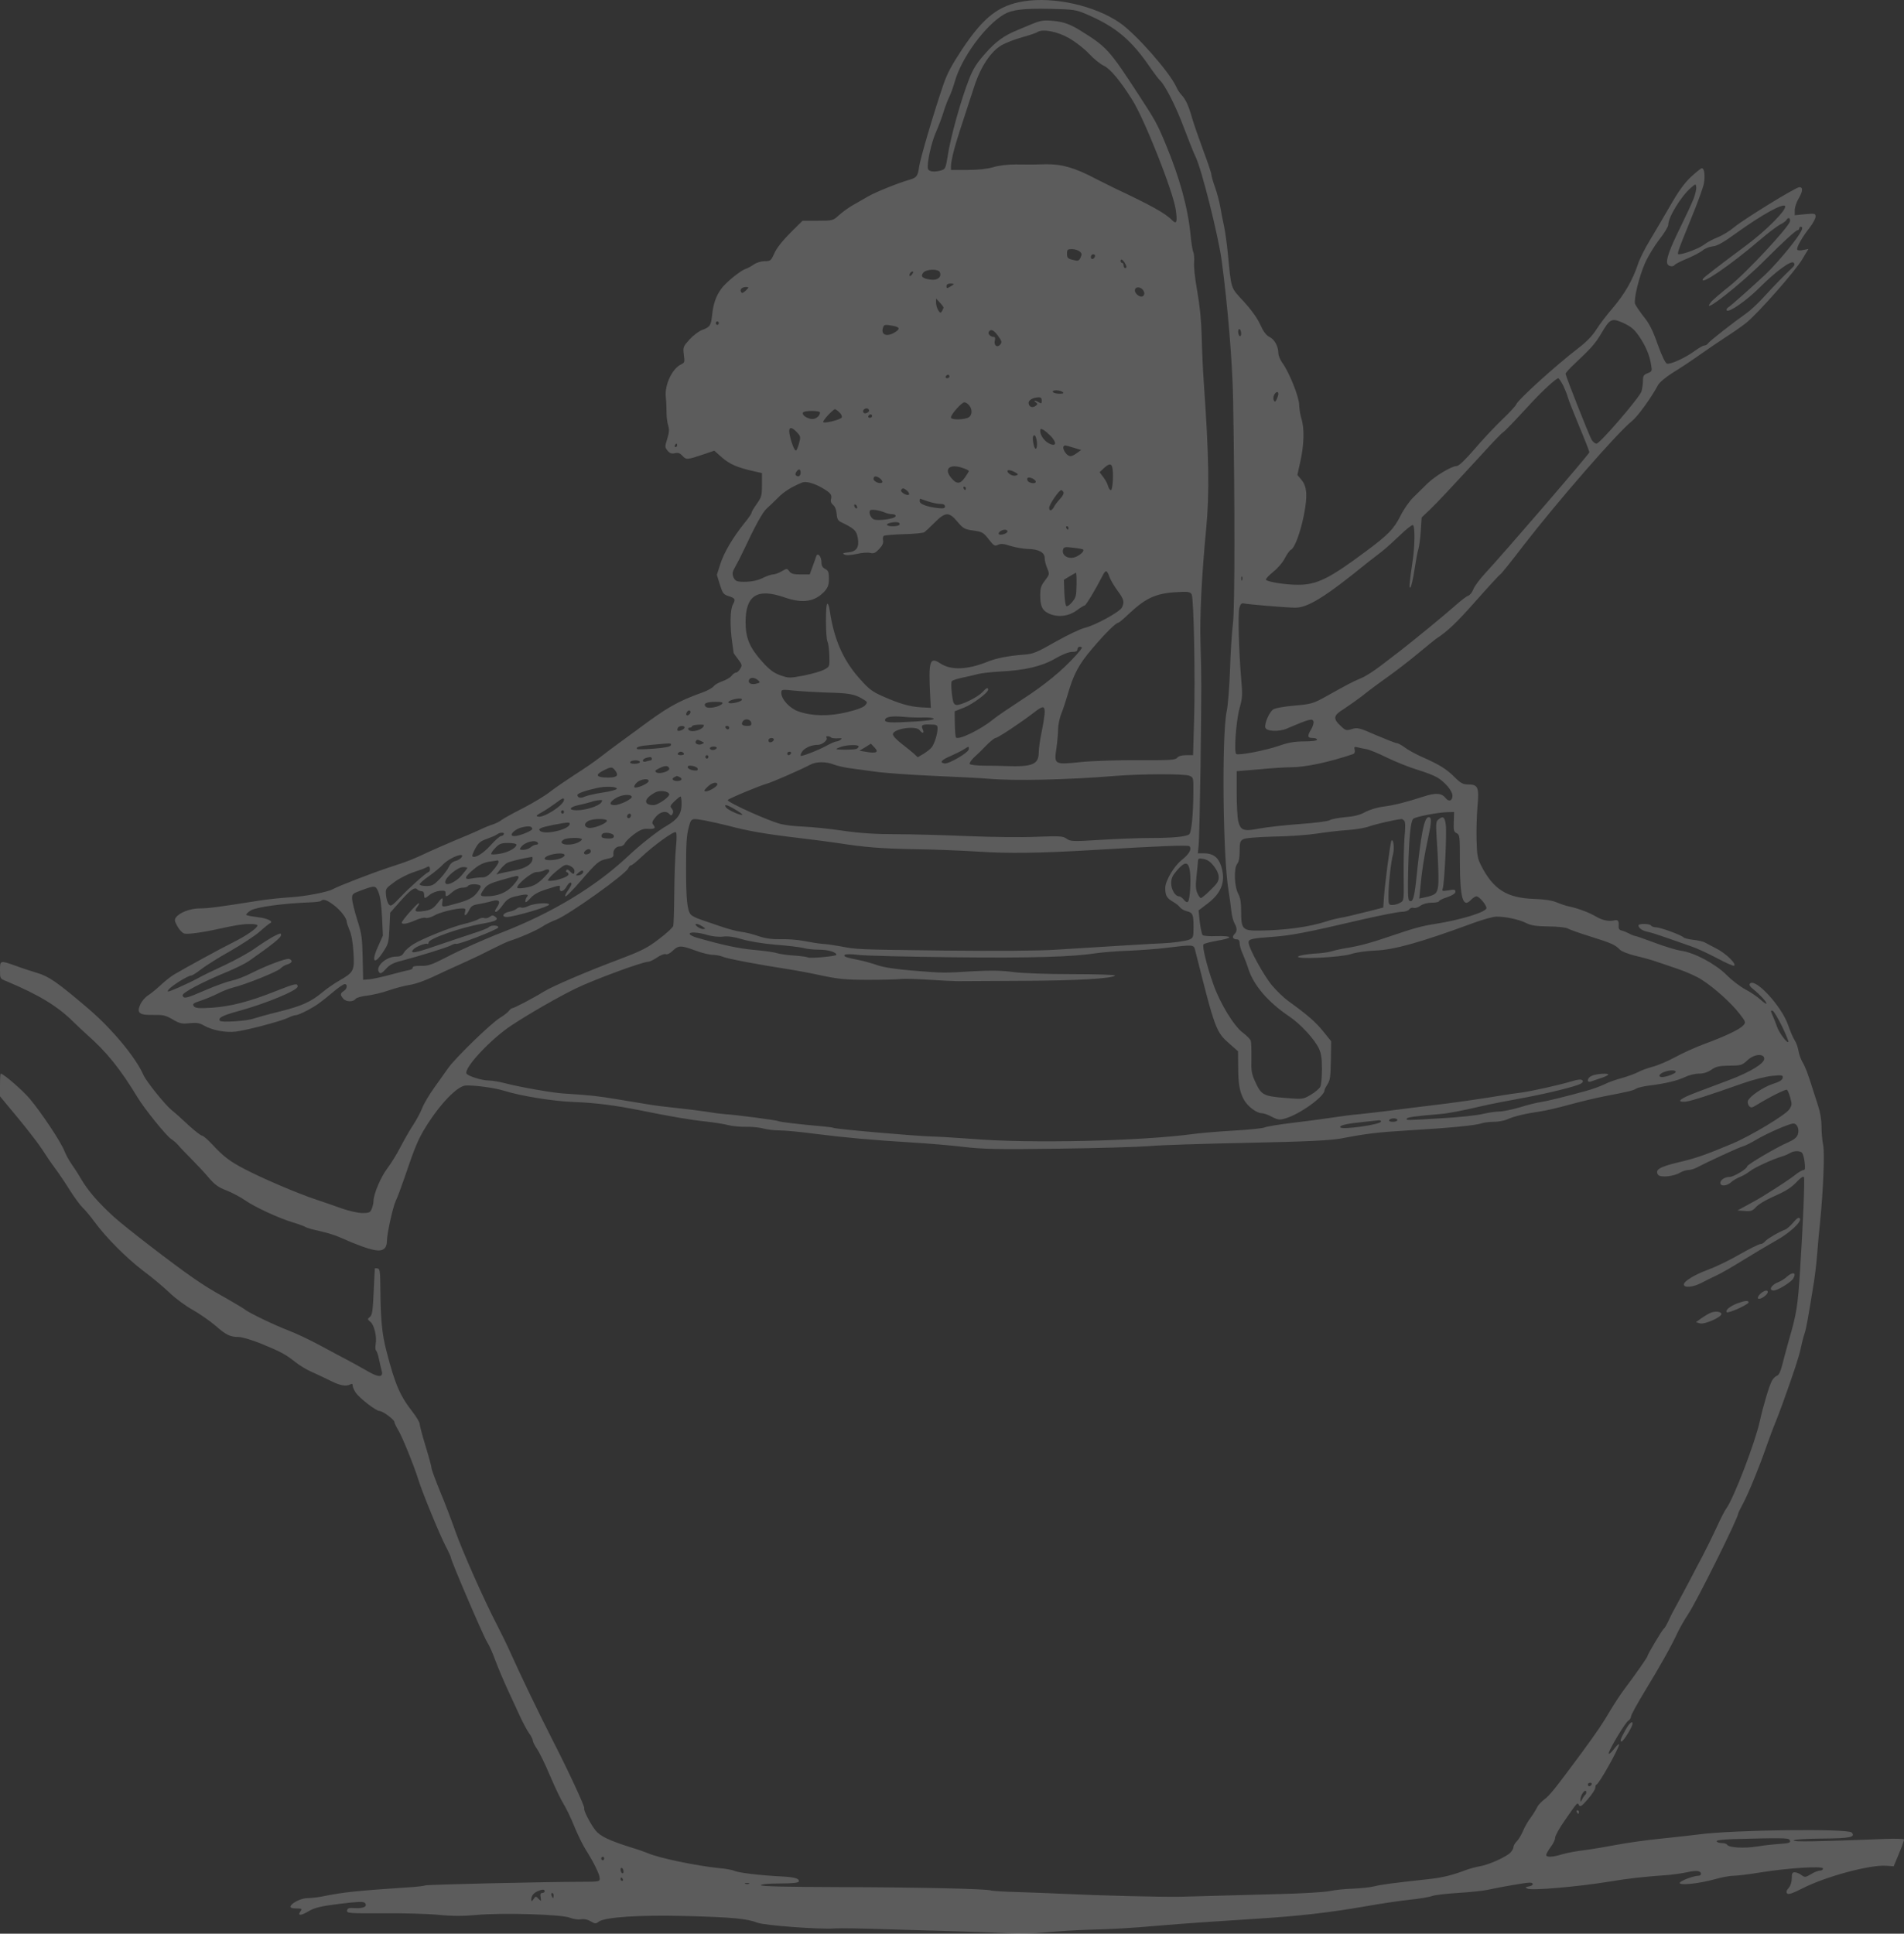 <svg width="453" height="460" viewBox="0 0 453 460" fill="none" xmlns="http://www.w3.org/2000/svg">
<rect x="0" y="0" width="453" height="460" fill="#333333" stroke="none"/>
<path d="M243.598 0.301C237.579 1.284 234.038 4.028 228.904 11.726C226.497 15.37 225.364 17.458 224.479 20.038C222.177 26.753 218.92 37.808 218.672 39.692C218.389 41.821 218.07 42.272 216.512 42.722C213.998 43.418 208.227 45.711 206.527 46.735C205.501 47.308 203.837 48.291 202.81 48.864C201.818 49.437 200.367 50.502 199.588 51.198C198.242 52.467 198.101 52.508 194.56 52.508H190.948L189.284 54.146C186.275 57.094 184.823 58.855 184.115 60.493C183.442 62.008 183.265 62.131 181.92 62.131C181.141 62.131 179.972 62.458 179.37 62.909C178.769 63.318 177.883 63.809 177.388 63.973C176.078 64.424 172.679 67.208 171.581 68.723C170.342 70.443 169.704 72.245 169.421 74.988C169.138 77.486 168.961 77.772 167.014 78.509C166.235 78.796 164.925 79.82 164.039 80.761C162.517 82.481 162.481 82.563 162.694 84.406C162.942 86.125 162.871 86.289 162.092 86.658C159.968 87.6 158.091 91.53 158.41 94.438C158.516 95.461 158.587 97.181 158.587 98.205C158.587 99.228 158.764 100.58 158.976 101.235C159.259 102.135 159.224 102.832 158.764 104.347C158.162 106.271 158.162 106.353 158.799 107.172C159.33 107.827 159.755 107.991 160.534 107.827C161.313 107.622 161.773 107.786 162.375 108.441C163.26 109.424 163.508 109.383 167.545 108.032L169.952 107.213L171.793 108.851C173.67 110.448 175.334 111.185 179.264 112.086L181.282 112.536V115.361C181.282 117.941 181.176 118.268 180.043 119.865C179.37 120.807 178.804 121.749 178.804 121.995C178.804 122.199 178.025 123.346 177.069 124.492C174.378 127.85 172.254 131.412 171.369 134.197L170.554 136.735L171.262 139.028C171.9 141.076 172.112 141.403 173.245 141.772C174.945 142.304 175.051 142.55 174.378 143.778C173.705 144.966 173.635 148.856 174.201 152.827C174.378 154.179 174.555 155.325 174.555 155.366C174.555 155.407 175.015 156.062 175.617 156.84C176.573 158.109 176.609 158.273 176.113 159.092C175.83 159.584 175.37 159.993 175.122 159.993C174.874 159.993 174.378 160.321 174.059 160.771C173.741 161.18 172.749 161.754 171.9 162.04C171.05 162.327 170.094 162.859 169.775 163.269C169.492 163.637 168.324 164.292 167.191 164.702C161.065 166.913 158.764 168.264 151.718 173.505C150.16 174.652 148.071 176.167 147.08 176.904C146.053 177.641 144.141 179.074 142.831 180.098C141.485 181.162 138.724 183.046 136.705 184.315C134.687 185.626 132.067 187.427 130.899 188.328C129.73 189.27 126.862 190.99 124.49 192.218C122.153 193.405 119.852 194.675 119.356 195.043C118.86 195.453 117.975 195.862 117.409 196.067C116.807 196.231 115.355 196.804 114.187 197.377C113.018 197.91 110.398 199.056 108.345 199.875C106.291 200.735 103.423 202.004 101.971 202.659C98.077 204.502 97.227 204.83 92.943 206.222C89.119 207.45 80.515 210.767 79.134 211.545C77.859 212.241 72.478 213.265 68.866 213.469C66.919 213.592 63.661 213.92 61.608 214.247C51.835 215.803 49.534 216.09 47.551 216.09C45.285 216.09 42.7 217.073 41.851 218.26C41.461 218.792 41.532 219.12 42.205 220.348C42.665 221.167 43.373 221.945 43.834 222.068C44.577 222.314 48.224 221.822 52.225 220.922C56.226 220.062 57.642 219.816 59.413 219.816C60.404 219.775 61.254 219.939 61.254 220.144C61.254 220.758 58.633 222.6 55.411 224.197C52.296 225.753 44.506 230.012 41.497 231.772C40.647 232.264 39.16 233.451 38.169 234.393C37.177 235.335 35.832 236.399 35.194 236.809C34.557 237.218 33.743 238.16 33.424 238.856C32.433 240.944 33.105 241.518 36.434 241.436C38.77 241.395 39.408 241.518 41.072 242.5C42.736 243.483 43.267 243.606 45.108 243.401C46.737 243.237 47.516 243.36 48.472 243.933C50.455 245.08 53.677 245.694 56.084 245.408C58.881 245.039 66.777 242.951 68.512 242.132C69.22 241.763 70.105 241.477 70.459 241.477C70.778 241.477 72.088 240.903 73.327 240.248C75.558 239.02 76.266 238.488 79.807 235.539C80.763 234.761 81.754 234.106 82.002 234.106C82.746 234.106 82.604 235.253 81.79 235.744C80.94 236.276 80.904 236.686 81.648 237.546C82.321 238.365 84.056 238.406 84.587 237.628C84.799 237.341 86.038 236.973 87.313 236.85C88.588 236.686 90.96 236.154 92.553 235.58C94.111 235.048 96.306 234.475 97.368 234.311C99.21 234.024 101.476 233.165 105.866 231.035C106.928 230.544 109.159 229.52 110.823 228.783C112.487 228.046 115.284 226.695 117.019 225.794C118.79 224.893 120.702 223.993 121.268 223.829C123.747 223.051 127.57 221.372 128.951 220.471C129.801 219.898 131.288 219.161 132.315 218.792C135.289 217.646 149.098 207.819 149.523 206.467C149.664 206.14 149.912 205.853 150.125 205.853C150.337 205.853 151.328 205.075 152.355 204.092C155.577 201.062 160.428 197.541 160.817 197.991C161.03 198.237 161.03 199.547 160.817 201.595C160.64 203.396 160.463 208.146 160.428 212.2C160.392 216.254 160.286 219.898 160.18 220.266C160.074 220.635 158.551 222.068 156.781 223.378C154.09 225.467 152.603 226.204 147.327 228.21C139.467 231.158 131.359 234.639 129.27 235.949C126.969 237.382 122.295 239.839 121.87 239.839C121.693 239.839 121.339 240.125 121.056 240.494C120.808 240.822 119.887 241.559 119.002 242.091C116.878 243.36 108.451 251.55 106.68 254.006C105.937 255.071 104.379 257.241 103.246 258.838C102.113 260.435 100.838 262.564 100.449 263.588C100.059 264.612 99.068 266.454 98.254 267.682C97.439 268.911 96.094 271.286 95.244 272.924C94.394 274.562 93.013 276.814 92.164 277.919C90.641 279.885 88.871 284.061 88.871 285.658C88.871 286.108 88.694 286.968 88.446 287.542C88.092 288.442 87.844 288.565 86.215 288.565C85.224 288.565 83.064 288.074 81.4 287.501C79.771 286.927 76.903 285.904 75.027 285.29C70.884 283.938 62.103 280.171 58.244 278.124C54.739 276.322 53.145 275.094 50.561 272.309C49.463 271.122 48.33 270.139 48.047 270.139C47.764 270.139 46.312 268.993 44.789 267.601C43.267 266.167 41.532 264.612 40.93 264.161C39.337 262.892 34.84 257.323 34.132 255.726C32.326 251.59 26.697 244.793 20.996 239.921C13.738 233.738 11.649 232.264 8.852 231.445C7.577 231.076 5.311 230.339 3.789 229.766C0 228.415 0 228.415 0 230.79C0 232.796 0 232.796 1.522 233.41C9.241 236.645 13.702 239.347 17.491 243.115C18.305 243.893 19.651 245.203 20.536 245.981C25.422 250.28 28.538 254.17 32.751 261.09C34.344 263.752 39.62 270.262 40.682 270.917C41.178 271.245 41.922 271.859 42.346 272.35C42.736 272.842 44.152 274.316 45.498 275.667C46.843 277.018 48.755 279.066 49.711 280.212C51.127 281.85 52.048 282.505 53.924 283.201C55.234 283.734 57.217 284.757 58.315 285.535C60.652 287.173 66.458 289.835 69.751 290.817C70.99 291.186 72.336 291.677 72.69 291.882C73.044 292.128 74.567 292.537 76.124 292.865C77.647 293.192 79.913 293.888 81.152 294.462C84.693 296.058 87.703 297.164 89.367 297.41C91.102 297.696 92.058 296.959 92.058 295.24C92.058 293.52 93.438 287.255 94.147 285.699C94.536 284.921 95.492 282.341 96.306 279.966C98.785 272.637 99.493 270.999 101.369 267.969C104.769 262.523 108.84 258.306 110.823 258.224C112.983 258.142 117.586 258.756 119.852 259.452C124.03 260.763 131.784 261.991 136.67 262.155C141.45 262.318 146.336 262.933 152.249 264.12C159.295 265.553 164.216 266.413 168.182 266.823C170.023 267.027 172.325 267.396 173.245 267.642C174.201 267.887 176.113 268.092 177.494 268.051C178.91 268.01 180.751 268.215 181.637 268.46C182.522 268.706 184.257 268.911 185.531 268.911C186.806 268.911 190.63 269.279 194.029 269.73C201.039 270.631 207.59 271.204 216.902 271.777C220.442 271.982 225.86 272.432 229.011 272.801C233.791 273.374 237.402 273.456 251.777 273.251C261.195 273.128 271.003 272.842 273.517 272.637C276.066 272.391 286.582 272.064 296.885 271.859C310.836 271.572 316.501 271.286 319.015 270.835C325.211 269.648 327.654 269.361 334.948 268.911C344.826 268.338 350.881 267.723 352.332 267.273C353.005 267.027 354.351 266.864 355.377 266.864C356.404 266.864 357.856 266.618 358.564 266.29C360.193 265.553 362.954 264.898 366.389 264.407C367.805 264.202 370.921 263.465 373.293 262.81C375.665 262.155 379.525 261.213 381.862 260.763C387.774 259.616 388.483 259.452 389.297 258.961C389.686 258.715 391.138 258.388 392.484 258.224C396.378 257.732 399.069 257.077 400.875 256.217C401.796 255.767 403.283 255.399 404.203 255.399C405.301 255.399 406.292 255.071 407.142 254.498C408.133 253.761 408.983 253.556 410.895 253.515C414.365 253.474 414.365 253.474 415.817 252.164C417.41 250.69 419.747 250.567 419.747 251.877C419.747 252.983 416.383 255.03 411.639 256.832C409.479 257.651 405.903 259.002 403.708 259.821C399.742 261.295 398.609 262.237 400.981 262.073C402.15 261.991 406.717 260.517 414.79 257.651C417.162 256.832 420.207 256.054 421.659 255.931C424.031 255.685 424.243 255.767 424.137 256.422C424.031 256.954 423.323 257.364 421.765 257.855C419.499 258.592 416.206 260.844 415.852 261.909C415.746 262.237 415.887 262.769 416.135 263.096C416.596 263.588 416.843 263.547 418.012 262.81C421.234 260.844 424.881 259.043 425.164 259.248C425.341 259.37 425.695 260.189 425.943 261.131C426.368 262.646 426.368 262.892 425.73 263.874C424.881 265.185 416.596 270.18 412.134 272.064C405.69 274.766 403.424 275.544 399.211 276.527C394.785 277.592 393.687 278.288 394.502 279.475C395.033 280.171 398.184 279.885 399.742 278.943C400.308 278.615 401.194 278.329 401.689 278.329C402.22 278.329 403.141 278.042 403.743 277.714C406.151 276.445 413.763 272.924 414.613 272.719C415.108 272.596 416.56 271.9 417.906 271.081C420.561 269.525 425.73 267.273 426.686 267.273C427.607 267.273 428.138 268.624 427.749 269.853C427.501 270.59 426.828 271.122 425.447 271.736C422.65 272.924 415.675 277.059 415.675 277.469C415.675 278.042 412.488 279.966 411.532 279.966C410.399 279.966 409.302 280.663 409.302 281.4C409.302 282.259 410.789 282.178 411.816 281.277C412.276 280.826 413.232 280.294 413.905 280.007C414.577 279.762 415.71 279.107 416.383 278.574C417.552 277.673 421.694 275.79 423.996 275.094C424.597 274.93 425.412 274.562 425.837 274.316C426.722 273.743 428.032 273.702 428.669 274.152C428.917 274.357 429.236 275.34 429.342 276.404C429.519 277.919 429.484 278.329 429.094 278.329C428.811 278.329 427.961 278.82 427.182 279.434C425.943 280.417 423.358 282.137 419.393 284.593C418.826 284.962 417.233 285.863 415.852 286.6L413.374 287.951L415.108 288.074C416.56 288.197 416.985 288.033 417.799 287.132C418.295 286.559 419.959 285.535 421.446 284.88C425.093 283.242 426.085 282.628 427.678 280.949C428.563 280.048 429.094 279.721 429.2 280.048C429.413 280.744 428.953 291.8 428.28 302.078C427.749 310.595 427.43 312.642 425.589 318.866C425.058 320.79 424.35 323.411 424.031 324.68C423.641 326.236 423.252 327.096 422.792 327.26C422.402 327.383 421.871 327.915 421.588 328.447C420.951 329.553 419.499 334.425 418.685 338.111C417.552 343.27 412.453 356.496 410.753 358.789C410.399 359.239 409.302 361.368 408.346 363.497C407.354 365.627 405.903 368.575 405.124 370.049C404.345 371.523 402.929 374.185 402.008 375.986C401.052 377.788 399.884 379.999 399.388 380.9C397.901 383.602 397.653 384.094 396.909 385.691C396.52 386.509 396.06 387.328 395.847 387.451C395.458 387.738 391.952 393.593 391.952 394.003C391.952 394.248 388.978 398.507 386.5 401.783C385.65 402.888 384.198 405.099 383.242 406.696C381.33 409.972 380.091 411.773 376.48 416.728C370 425.491 368.69 427.128 367.451 428.029C366.743 428.562 365.929 429.421 365.716 429.913C365.468 430.445 364.796 431.551 364.194 432.37C363.556 433.189 362.707 434.663 362.317 435.645C361.892 436.628 361.219 437.734 360.795 438.102C360.405 438.512 360.086 439.085 360.086 439.371C360.086 439.699 359.768 440.272 359.378 440.682C358.387 441.746 354.138 443.63 352.085 443.957C351.129 444.121 349.641 444.531 348.756 444.858C345.499 446.087 343.233 446.66 339.763 447.028C331.513 447.929 328.645 448.298 327.052 448.707C326.131 448.953 323.83 449.199 321.918 449.281C320.041 449.321 317.528 449.608 316.359 449.854C315.191 450.099 310.021 450.427 304.852 450.55C294.832 450.837 287.892 451 280.775 451.205C276.42 451.287 261.372 450.918 252.981 450.509C250.644 450.386 245.9 450.222 242.43 450.099C238.96 450.018 236.021 449.813 235.844 449.731C235.313 449.321 218.389 448.953 199.8 448.912C187.408 448.871 180.964 448.748 181.035 448.462C181.07 448.216 182.876 448.052 185.496 448.052C188.435 448.052 189.957 447.888 190.028 447.602C190.24 446.865 189.107 446.537 185.885 446.373C180.964 446.128 175.865 445.513 174.909 445.104C174.414 444.858 172.749 444.531 171.192 444.408C165.562 443.835 156.604 441.951 154.161 440.846C153.594 440.6 151.718 439.945 149.947 439.412C144.955 437.815 142.831 436.833 141.698 435.441C140.458 433.885 138.724 430.486 139.007 430.158C139.219 429.872 135.325 421.478 131.43 413.862C128.491 408.129 123.747 398.302 121.374 392.979C120.631 391.3 119.179 388.352 118.188 386.428C115.213 380.736 109.938 368.821 108.345 364.275C107.53 361.942 105.937 357.724 104.769 354.94C103.635 352.155 102.68 349.617 102.68 349.289C102.68 348.961 102.042 346.587 101.263 344.048C100.484 341.509 99.847 339.093 99.847 338.725C99.847 338.356 99.103 337.087 98.183 335.899C95.138 332.01 93.969 329.266 91.916 321.282C90.889 317.351 90.57 313.911 90.5 306.786C90.464 302.487 90.393 301.873 89.862 301.75C89.508 301.668 89.225 301.668 89.189 301.75C89.154 301.832 89.048 304.33 88.906 307.278C88.694 311.905 88.552 312.806 88.021 313.256C87.384 313.788 87.384 313.829 88.127 314.443C89.048 315.221 89.721 318.047 89.367 319.807C89.26 320.463 89.296 321.118 89.473 321.282C89.65 321.404 89.969 322.346 90.181 323.37C90.393 324.393 90.677 325.622 90.818 326.113C91.243 327.669 90.11 327.71 87.703 326.318C86.499 325.622 84.481 324.516 83.206 323.82C81.931 323.165 78.815 321.486 76.302 320.135C73.752 318.743 70.247 317.105 68.512 316.45C65.467 315.303 58.988 312.191 58.244 311.495C58.067 311.332 56.367 310.308 54.526 309.243C49.357 306.336 48.897 306.008 45.852 303.92C41.213 300.726 29.742 291.882 27.086 289.466C23.368 286.068 20.996 283.324 19.367 280.581C18.588 279.229 17.491 277.551 16.96 276.814C16.429 276.077 15.685 274.684 15.296 273.743C14.517 271.695 9.985 264.857 7.117 261.418C5.488 259.452 0.814 255.399 0.177 255.399C0.071 255.399 0 256.627 0 258.101V260.803L4.284 265.963C6.656 268.829 9.241 272.187 10.02 273.415C10.799 274.643 12.18 276.691 13.101 277.919C14.021 279.148 15.65 281.563 16.712 283.283C17.81 285.003 19.155 286.805 19.686 287.296C20.253 287.828 21.492 289.302 22.483 290.654C25.21 294.38 30.096 299.293 34.097 302.323C36.08 303.797 38.877 306.131 40.293 307.483C41.674 308.834 44.223 310.717 45.958 311.659C47.657 312.642 49.994 314.28 51.198 315.303C53.747 317.555 54.774 318.047 56.757 318.047C57.571 318.047 60.05 318.784 62.245 319.685C66.812 321.568 67.839 322.1 70.282 324.025C71.274 324.803 72.867 325.786 73.823 326.195C74.814 326.646 76.762 327.546 78.178 328.242C80.798 329.594 82.214 329.88 83.312 329.348C83.737 329.102 83.914 329.184 83.914 329.635C83.914 329.962 84.233 330.699 84.622 331.273C85.543 332.624 89.473 335.654 90.287 335.654C91.066 335.654 93.828 337.701 93.828 338.274C93.828 338.479 94.253 339.38 94.748 340.199C95.775 341.919 98.466 348.593 99.493 351.869C100.449 354.981 104.556 364.972 106.008 367.756C106.716 369.107 107.282 370.376 107.282 370.54C107.282 371.236 115.036 389.294 115.886 390.604C116.382 391.341 117.267 393.348 117.869 395.026C118.506 396.705 119.816 399.858 120.808 401.987C121.799 404.116 123.145 407.065 123.817 408.498C124.49 409.931 125.411 411.651 125.871 412.306C126.367 412.961 126.756 413.739 126.756 414.026C126.756 414.312 127.216 415.254 127.783 416.073C128.349 416.892 129.73 419.717 130.828 422.338C131.961 424.999 133.377 427.988 134.014 429.012C134.652 430.036 135.856 432.492 136.635 434.458C137.449 436.464 138.724 439.044 139.467 440.19C141.344 443.179 142.689 445.923 142.689 446.865C142.689 447.602 142.406 447.643 138.547 447.643C130.438 447.643 101.794 448.298 101.192 448.503C100.874 448.625 99.67 448.789 98.537 448.871C84.41 449.813 81.79 450.099 76.514 451.164C75.452 451.369 73.929 451.533 73.15 451.533C71.663 451.533 69.362 452.679 69.114 453.498C69.043 453.826 69.503 453.989 70.459 453.989C71.769 453.989 71.911 454.071 71.522 454.604C70.707 455.75 71.486 455.791 73.363 454.685C74.885 453.785 76.266 453.457 80.834 452.884C85.259 452.352 86.499 452.311 86.817 452.679C87.525 453.498 86.499 454.03 84.445 453.907C83.029 453.826 82.675 453.907 82.569 454.481C82.462 455.136 83.135 455.177 91.066 455.136C95.811 455.095 101.759 455.259 104.273 455.504C107.53 455.832 110.186 455.832 113.302 455.545C119.285 454.972 133.59 455.382 135.608 456.201C136.422 456.528 137.626 456.692 138.263 456.569C138.971 456.446 139.821 456.61 140.529 457.06C141.556 457.634 141.769 457.675 142.441 457.142C143.893 456.037 152.214 455.504 163.19 455.791C174.13 456.078 177.742 456.405 180.22 457.388C181.955 458.043 195.233 459.026 198.632 458.739C199.694 458.657 205.288 458.739 211.024 458.944C216.76 459.108 224.974 459.353 229.259 459.476C233.543 459.599 238.571 459.804 240.412 459.927C242.253 460.09 246.006 459.968 248.732 459.681C251.459 459.435 255.92 459.149 258.646 459.067C264.701 458.903 268.702 458.698 275.641 458.084C281.873 457.552 289.733 457.019 298.833 456.446C309.349 455.791 316.288 454.972 325.034 453.457C328.256 452.884 332.823 452.188 335.195 451.942C337.568 451.696 340.046 451.287 340.684 451.041C341.321 450.796 344.083 450.468 346.809 450.304C349.535 450.14 352.722 449.813 353.89 449.567C357.077 448.871 363.025 447.847 363.91 447.847C365.043 447.847 364.866 448.584 363.733 448.748C362.848 448.912 362.813 448.953 363.415 449.281C364.371 449.772 375.347 448.83 382.641 447.643C388.022 446.783 390.005 446.537 397.228 446.005C398.467 445.882 400.415 445.595 401.548 445.35C403.637 444.858 404.699 445.022 404.699 445.8C404.699 446.005 404.416 446.21 404.097 446.21C402.858 446.21 399.423 447.561 399.636 447.97C399.919 448.543 404.274 448.052 407.885 447.069C409.55 446.578 411.603 446.21 412.488 446.21C413.374 446.21 416.312 445.841 419.039 445.391C425.412 444.367 433.732 443.835 433.732 444.49C433.732 444.776 433.414 444.981 433.024 444.981C432.599 444.981 431.643 445.35 430.864 445.841C429.554 446.619 429.377 446.619 428.598 446.046C428.103 445.677 427.43 445.391 427.005 445.391C426.439 445.391 426.297 445.636 426.297 446.824C426.297 447.725 426.014 448.584 425.553 449.117C425.022 449.731 424.916 450.099 425.199 450.427C425.483 450.755 426.545 450.386 428.953 449.158C434.441 446.373 444.956 443.548 448.78 443.835L450.551 443.957L451.825 440.886C452.533 439.208 453.064 437.693 452.994 437.57C452.923 437.406 450.975 437.365 448.709 437.447C431.927 438.102 426.651 438.184 426.757 437.815C426.828 437.57 429.448 437.406 433.52 437.365C440.141 437.324 441.522 437.038 440.566 435.932C439.716 434.949 412.418 435.277 404.168 436.382C402.433 436.587 398.29 437.078 394.962 437.406C391.669 437.734 387.031 438.389 384.694 438.839C382.357 439.29 378.923 439.863 377.082 440.109C375.241 440.313 372.833 440.764 371.735 441.091C369.328 441.828 367.876 441.869 367.876 441.255C367.876 441.009 368.372 440.149 368.938 439.371C369.54 438.634 370 437.611 370 437.16C370 436.71 370.992 434.908 372.196 433.189C375.382 428.603 375.276 428.684 375.665 429.421C375.949 429.913 376.338 429.667 377.79 427.988C378.746 426.883 379.56 425.654 379.56 425.245C379.56 424.835 379.702 424.508 379.843 424.508C380.374 424.508 385.225 415.827 385.225 414.967C385.19 414.722 384.659 415.213 383.986 416.073C383.313 416.974 382.747 417.424 382.747 417.097C382.747 416.319 386.677 409.767 387.42 409.317C387.774 409.112 388.058 408.621 388.058 408.293C388.058 407.965 389.545 405.263 391.351 402.274C394.927 396.419 397.582 391.71 399.14 388.352C399.707 387.165 400.84 385.199 401.654 383.971C403.672 380.982 413.551 361.082 413.551 360.058C413.551 359.894 414.082 358.83 414.719 357.642C416.029 355.185 418.649 348.798 420.278 344.048C420.915 342.246 421.871 339.667 422.438 338.315C422.969 336.964 423.677 335.121 423.996 334.221C426.722 326.687 428.067 322.592 428.421 320.79C428.669 319.603 429.059 318.006 429.342 317.228C429.767 315.959 430.227 313.338 431.608 304.739C431.82 303.388 432.174 300.44 432.352 298.188C432.529 295.936 432.812 292.619 433.024 290.817C433.768 283.529 434.157 274.193 433.768 272.391C433.555 271.409 433.378 269.484 433.378 268.092C433.378 266.454 433.095 264.693 432.564 263.056C432.104 261.663 431.537 259.862 431.289 259.084C430.086 255.235 429.484 253.72 428.846 252.655C428.457 252 428.032 250.813 427.89 249.953C427.749 249.134 427.359 247.987 427.005 247.496C426.651 246.964 425.908 245.285 425.412 243.811C423.854 239.307 417.587 232.55 416.348 233.983C416.1 234.27 416.348 234.721 417.162 235.335C418.72 236.604 420.278 238.283 420.278 238.733C420.278 238.938 419.676 238.529 418.897 237.832C418.153 237.136 416.525 236.031 415.285 235.376C414.046 234.721 411.993 233.165 410.753 231.895C408.098 229.275 403.141 226.613 399.954 226.163C398.821 225.999 395.989 225.139 393.617 224.238C391.28 223.378 389.226 222.641 389.014 222.641C388.837 222.641 388.199 222.396 387.597 222.068C386.96 221.74 386.146 221.413 385.756 221.331C385.225 221.208 385.048 220.881 385.119 220.062C385.19 219.038 384.871 218.71 383.986 218.956C382.818 219.243 381.26 218.915 379.914 218.137C378.179 217.113 375.842 216.213 373.541 215.68C372.656 215.517 371.24 215.025 370.354 214.657C369.328 214.206 367.416 213.92 365.043 213.838C358.529 213.633 355.271 211.586 352.368 205.853C351.553 204.256 351.412 203.478 351.306 199.916C351.235 197.664 351.341 194.061 351.518 191.931C351.943 187.263 351.66 186.608 349.287 186.608C348.084 186.608 347.517 186.322 346.065 184.848C344.083 182.882 342.383 181.858 338.311 180.057C336.753 179.361 334.877 178.337 334.169 177.764C333.425 177.232 332.611 176.781 332.328 176.781C332.044 176.781 329.849 175.921 327.441 174.898C323.44 173.137 322.98 173.014 321.67 173.423C320.36 173.833 320.148 173.792 319.015 172.727C317.067 170.926 317.209 170.189 319.758 168.633C320.927 167.855 322.98 166.422 324.29 165.398C325.565 164.374 328.291 162.327 330.345 160.894C332.398 159.42 335.62 156.922 337.532 155.325C339.444 153.728 341.285 152.254 341.604 152.008C344.437 150.166 346.49 148.2 351.235 142.836C354.244 139.438 356.829 136.653 356.935 136.653C357.077 136.653 359.555 133.582 362.423 129.815C370.461 119.415 384.765 102.954 388.27 100.17C389.616 99.106 392.767 94.765 394.502 91.571C394.82 90.957 396.414 89.647 398.042 88.623C399.671 87.64 402.504 85.757 404.345 84.447C406.186 83.136 408.983 81.253 410.541 80.229C412.099 79.246 414.259 77.731 415.321 76.912C417.941 74.906 427.111 64.546 428.846 61.598L430.263 59.224L429.023 59.469C428.351 59.633 427.713 59.592 427.607 59.387C427.359 58.896 428.775 56.398 430.617 54.064C431.36 53.081 431.962 51.976 431.962 51.526C431.962 50.788 431.785 50.748 429.484 50.952L427.005 51.198V50.011C427.005 49.355 427.395 48.127 427.89 47.308C428.953 45.506 429.023 44.524 428.103 44.524C427.253 44.524 414.825 52.181 412.524 54.105C411.568 54.924 409.833 55.989 408.7 56.439C407.567 56.89 406.08 57.667 405.372 58.241C404.239 59.101 400.556 60.493 399.423 60.493C398.928 60.493 399.105 59.961 402.362 51.976C403.849 48.373 405.195 44.647 405.372 43.746C405.726 41.862 405.513 40.02 404.911 40.02C404.699 40.02 403.53 40.961 402.327 42.067C400.733 43.582 399.388 45.425 397.37 48.946C395.847 51.566 393.687 55.252 392.554 57.135C391.386 59.019 390.076 61.639 389.651 62.991C388.376 66.758 386.464 70.033 383.703 73.268C382.286 74.906 380.516 77.24 379.773 78.427C378.852 79.901 377.4 81.376 375.524 82.809C370.036 87.026 361.042 95.175 360.688 96.28C360.582 96.567 359.095 98.205 357.36 99.843C355.661 101.48 352.686 104.633 350.81 106.844C348.579 109.424 347.092 110.857 346.596 110.857C345.393 110.857 341.427 113.232 339.551 115.075C338.595 116.016 337.107 117.49 336.222 118.35C335.337 119.21 333.956 121.176 333.213 122.691C331.619 125.844 330.309 127.195 324.963 131.167C316.288 137.636 313.314 139.11 308.853 139.11C305.914 139.11 301.665 138.455 301.205 137.923C301.063 137.759 301.807 136.94 302.869 136.08C304.002 135.179 305.206 133.787 305.702 132.764C306.197 131.822 306.835 130.921 307.118 130.798C308.64 130.102 311.083 120.807 310.765 117.081C310.659 115.894 310.305 114.911 309.632 114.133L308.676 112.986L309.419 109.588C310.269 105.657 310.375 101.931 309.632 99.597C309.349 98.696 309.136 97.222 309.101 96.321C309.101 94.478 306.728 88.541 305.1 86.33C304.569 85.593 304.144 84.528 304.144 83.996C304.144 82.399 303.223 80.721 302.019 80.147C301.276 79.779 300.603 78.919 299.824 77.199C299.116 75.643 297.7 73.678 295.894 71.712C292.707 68.232 292.991 69.092 292.105 60.083C291.893 57.954 291.504 55.17 291.256 53.941C290.972 52.713 290.548 50.584 290.335 49.233C290.087 47.881 289.521 45.752 289.061 44.483C288.6 43.213 288.211 41.862 288.211 41.535C288.211 41.166 287.326 38.545 286.228 35.638C285.166 32.772 283.997 29.373 283.643 28.145C282.829 25.238 282.121 23.641 281.129 22.617C280.705 22.167 280.103 21.266 279.855 20.652C278.261 17.171 270.366 8.163 266.471 5.461C260.594 1.366 250.786 -0.845 243.598 0.301ZM258.469 3.372C265.55 6.402 269.233 9.514 273.942 16.475C274.721 17.581 275.641 18.809 275.995 19.137C277.27 20.365 279.819 25.402 281.696 30.438C282.758 33.263 283.997 36.375 284.458 37.317C285.839 40.06 289.839 55.948 290.654 61.926C292.105 72.695 293.239 86.453 293.38 95.093C293.805 119.374 293.805 144.392 293.345 148.323C293.061 150.575 292.743 155.653 292.637 159.584C292.495 163.555 292.141 167.855 291.858 169.206C290.654 174.816 290.937 203.765 292.283 211.79C292.53 213.346 292.849 215.558 292.955 216.663C293.061 217.769 293.416 219.12 293.699 219.611C294.372 220.799 294.372 221.577 293.699 222.232C293.061 222.846 293.309 223.46 294.265 223.46C294.726 223.46 294.938 223.747 294.938 224.402C294.938 224.893 295.257 226.081 295.682 226.941C296.071 227.841 296.708 229.479 297.062 230.626C298.337 234.475 301.772 238.447 306.693 241.763C309.455 243.606 312.818 247.291 313.81 249.461C314.376 250.731 314.518 251.836 314.518 254.375C314.518 256.217 314.341 258.06 314.128 258.51C313.916 258.961 312.889 259.821 311.862 260.435C310.021 261.5 309.951 261.541 305.666 261.172C300.603 260.763 300.072 260.476 298.656 257.364C297.771 255.439 297.664 254.784 297.735 251.754C297.771 249.83 297.7 247.987 297.594 247.619C297.487 247.25 296.638 246.349 295.682 245.653C293.557 244.056 290.229 238.61 288.671 234.106C287.113 229.766 285.98 225.057 286.334 224.648C286.511 224.443 287.963 224.074 289.556 223.788C291.15 223.542 292.46 223.174 292.46 222.969C292.46 222.723 291.15 222.641 289.45 222.682C287.786 222.764 286.299 222.641 286.122 222.437C285.945 222.191 285.626 220.799 285.449 219.284L285.166 216.581L287.361 214.902C290.725 212.364 291.716 209.456 290.477 205.853C289.804 203.888 288.529 202.987 286.44 202.987H284.989L285.166 201.226C285.307 200.284 285.484 191.931 285.626 182.718C285.874 162.614 285.874 161.18 285.626 153.032C285.414 146.685 285.909 136.817 286.972 125.803C287.786 117.204 287.644 108.523 286.405 90.998C286.193 88.05 285.98 83.177 285.909 80.106C285.803 76.216 285.484 72.9 284.847 69.255C284.281 66.144 283.997 63.318 284.104 62.376C284.174 61.476 284.104 60.411 283.927 60.002C283.714 59.592 283.431 57.709 283.254 55.866C282.616 49.355 280.669 42.313 277.341 34.287C275.323 29.455 274.898 28.677 271.216 23.027C263.78 11.603 263.391 11.193 256.699 7.058C254.539 5.747 252.946 5.174 250.573 4.969C248.414 4.765 247.635 4.846 245.546 5.706C244.2 6.28 242.501 6.976 241.828 7.262C238.854 8.491 236.871 9.924 234.428 12.708C232.41 14.96 231.525 16.352 230.604 18.727C228.692 23.518 226.072 32.854 225.435 37.358C225.045 39.815 224.868 40.224 224.125 40.47C222.496 41.002 221.009 40.879 220.796 40.183C220.442 39.119 221.54 33.959 222.744 31.298C223.346 29.906 224.16 27.776 224.514 26.548C224.904 25.32 225.505 23.723 225.86 23.027C226.214 22.331 226.78 20.734 227.134 19.505C228.727 13.773 234.357 6.075 238.889 3.413C240.766 2.308 243.492 1.98 249.794 2.103C255.389 2.226 255.991 2.308 258.469 3.372ZM254.327 9.064C255.884 9.965 257.973 11.562 259.106 12.79C260.239 14.018 261.833 15.288 262.647 15.656C264.134 16.352 266.506 19.178 269.339 23.682C272.278 28.309 278.97 45.179 279.713 49.765C280.173 52.795 279.961 53.491 278.863 52.385C277.305 50.748 273.729 48.782 265.019 44.688C263.851 44.114 261.868 43.132 260.594 42.476C255.743 39.897 252.521 38.996 248.838 39.078C245.652 39.16 245.369 39.16 241.651 39.119C239.774 39.119 237.579 39.364 236.305 39.774C234.888 40.183 232.693 40.429 230.179 40.429H226.249V39.405C226.249 38.873 226.603 37.153 226.993 35.638C227.701 33.059 228.267 31.298 231.808 20.529C233.366 15.779 235.773 12.176 238.393 10.702C239.42 10.129 241.58 9.31 243.209 8.859C244.838 8.409 246.431 7.877 246.749 7.672C247.953 6.812 251.423 7.426 254.327 9.064ZM402.964 47.226C402.539 48.291 401.123 51.362 399.777 54.105C397.228 59.264 396.343 61.762 396.697 62.745C396.909 63.4 398.149 63.564 398.467 62.991C398.574 62.827 399.884 62.131 401.406 61.517C402.929 60.861 404.593 60.002 405.124 59.551C405.655 59.101 406.682 58.691 407.461 58.609C408.487 58.527 410.01 57.709 413.09 55.456C419.109 51.116 424.279 48.25 424.704 49.028C425.164 49.847 420.313 54.76 415.533 58.323C408.7 63.4 405.372 65.98 405.195 66.307C404.168 68.232 411.78 63.032 418.649 57.135C420.561 55.497 422.721 53.859 423.464 53.45C424.208 53.081 424.916 52.59 425.022 52.344C425.412 51.607 426.014 51.812 425.872 52.631C425.66 53.982 415.356 65.038 411.426 68.109C409.373 69.747 407.39 71.426 407.036 71.917C404.38 75.316 414.223 67.618 420.065 61.721C424.102 57.667 427.288 54.76 427.678 54.76C427.89 54.76 428.067 54.556 428.067 54.351C428.067 54.105 428.244 53.941 428.421 53.941C429.307 53.941 428.563 55.374 425.766 58.896C424.102 60.984 421.517 63.891 420.03 65.284C416.56 68.518 411.922 72.654 411.143 73.145C410.824 73.35 410.683 73.678 410.824 73.841C411.32 74.456 415.64 71.426 418.614 68.436C422.508 64.546 426.191 61.844 426.757 62.499C427.076 62.909 426.97 63.195 426.297 63.809C424.775 65.243 421.942 68.109 419.499 70.811C418.224 72.204 416.383 73.923 415.427 74.579C412.453 76.667 406.894 81.007 406.434 81.621C406.221 81.949 405.797 82.195 405.478 82.195C405.195 82.195 404.203 82.768 403.283 83.423C401.052 85.102 397.334 86.781 396.591 86.494C396.201 86.371 395.352 84.569 394.396 81.908C393.227 78.591 392.413 76.953 391.032 75.275C390.04 74.005 389.155 72.654 389.014 72.285C388.66 71.18 389.97 65.816 391.386 62.581C392.094 60.984 393.617 58.486 394.785 56.971C395.953 55.497 396.909 53.901 396.909 53.491C396.909 51.648 399.99 46.653 402.327 44.647C403.424 43.705 403.46 43.664 403.566 44.483C403.637 44.933 403.353 46.161 402.964 47.226ZM256.84 59.797C257.407 60.247 257.442 60.493 257.088 61.271C256.734 62.049 256.451 62.131 255.53 61.885C253.972 61.517 253.866 61.394 253.866 60.247C253.866 59.387 254.043 59.264 255.035 59.264C255.672 59.264 256.486 59.51 256.84 59.797ZM260.523 60.984C260.31 61.721 259.531 61.844 259.531 61.148C259.531 60.779 259.779 60.493 260.098 60.493C260.416 60.493 260.594 60.698 260.523 60.984ZM267.533 62.417C268.1 63.318 268.135 63.769 267.675 63.769C267.498 63.769 267.321 63.482 267.321 63.154C267.321 62.827 267.179 62.54 266.967 62.54C266.79 62.54 266.613 62.335 266.613 62.131C266.613 61.517 267.002 61.639 267.533 62.417ZM223.629 64.792C224.054 65.98 223.027 66.758 221.363 66.512C219.451 66.266 218.92 65.734 219.699 64.833C220.478 63.973 223.346 63.932 223.629 64.792ZM217.043 65.202C216.795 65.57 216.512 65.734 216.441 65.652C216.193 65.365 216.689 64.588 217.114 64.588C217.326 64.588 217.326 64.833 217.043 65.202ZM226.922 67.618C226.851 67.699 226.426 67.986 226.001 68.232C225.328 68.641 225.187 68.6 225.187 68.068C225.187 67.659 225.505 67.454 226.143 67.454C226.638 67.454 226.993 67.536 226.922 67.618ZM177.423 69.133C176.75 69.747 176.503 69.829 176.29 69.419C175.971 68.805 176.573 68.273 177.565 68.273C178.237 68.314 178.202 68.355 177.423 69.133ZM272.065 69.174C272.349 69.706 272.313 70.033 272.03 70.361C271.428 71.057 269.728 69.747 270.047 68.846C270.295 68.068 271.57 68.273 272.065 69.174ZM224.479 73.145C224.479 73.268 224.302 73.678 224.125 74.005C223.806 74.537 223.7 74.497 223.239 73.841C222.956 73.391 222.708 72.572 222.708 71.999V71.016L223.593 71.958C224.089 72.49 224.479 73.022 224.479 73.145ZM389.934 79.942C391.528 82.236 392.484 84.528 392.838 86.822C393.085 88.255 393.05 88.377 391.988 88.787C391.067 89.155 390.89 89.442 390.89 90.589C390.89 91.367 390.713 92.472 390.536 93.127C390.04 94.601 380.658 105.534 379.843 105.534C379.489 105.534 378.994 105.125 378.675 104.592C378.002 103.405 372.479 89.401 372.479 88.91C372.479 88.705 373.47 87.6 374.674 86.494C378.569 82.85 379.596 81.662 380.976 79.328C383.065 75.766 383.455 75.602 386.217 76.831C388.058 77.69 388.801 78.305 389.934 79.942ZM171.014 76.871C171.014 77.076 170.873 77.281 170.66 77.281C170.483 77.281 170.306 77.076 170.306 76.871C170.306 76.626 170.483 76.462 170.66 76.462C170.873 76.462 171.014 76.626 171.014 76.871ZM212.547 77.527C214.14 77.854 214.211 78.264 212.794 79.124C210.918 80.229 209.502 79.615 210.104 77.895C210.316 77.199 210.599 77.158 212.547 77.527ZM295.292 79.369C295.292 79.82 295.15 80.065 294.938 79.942C294.761 79.82 294.584 79.328 294.584 78.878C294.584 78.427 294.761 78.182 294.938 78.305C295.15 78.427 295.292 78.919 295.292 79.369ZM237.367 79.779C238.429 81.212 238.464 81.498 237.827 82.113C237.154 82.768 236.411 82.031 236.694 81.007C236.836 80.434 236.765 80.147 236.446 80.147C235.667 80.147 234.994 79.451 235.242 78.96C235.667 78.182 236.411 78.468 237.367 79.779ZM225.895 89.565C225.895 89.77 225.647 89.974 225.328 89.974C225.045 89.974 224.904 89.77 225.01 89.565C225.116 89.319 225.364 89.155 225.576 89.155C225.753 89.155 225.895 89.319 225.895 89.565ZM371.912 91.694C372.373 92.677 372.868 93.905 373.01 94.478C373.151 95.052 374.355 98.123 375.701 101.358C377.046 104.551 378.144 107.377 378.144 107.581C378.144 107.991 357.714 131.699 353.288 136.449C352.049 137.8 350.774 139.479 350.527 140.216C350.243 140.953 349.677 141.608 349.287 141.731C348.898 141.854 347.552 142.877 346.278 144.024C343.941 146.112 336.045 152.582 333.177 154.793C332.292 155.448 330.239 157.045 328.574 158.314C326.91 159.584 324.786 160.976 323.795 161.344C321.847 162.163 320.82 162.695 315.757 165.521C312.464 167.363 312.11 167.486 307.968 167.855C305.454 168.06 303.294 168.469 302.869 168.797C301.984 169.452 300.851 172.031 301.028 173.014C301.17 173.997 304.25 174.161 306.197 173.301C311.579 171.008 312.252 170.844 312.5 171.622C312.606 171.99 312.358 172.809 311.969 173.464C310.977 175.102 311.048 175.553 312.287 175.553C312.889 175.553 313.35 175.716 313.35 175.962C313.35 176.208 312.075 176.372 310.269 176.372C308.003 176.372 306.445 176.658 304.356 177.395C301.205 178.501 294.655 179.77 294.124 179.361C293.557 178.951 294.088 171.499 294.903 168.51C295.611 166.012 295.646 165.398 295.292 161.344C294.726 154.547 294.513 145.989 294.867 144.638C295.115 143.737 295.363 143.451 295.859 143.533C296.85 143.778 305.808 144.515 308.039 144.556C311.048 144.638 315.155 142.14 325.317 133.869C326.238 133.173 327.795 131.945 328.751 131.208C329.743 130.43 331.69 128.669 333.142 127.277C334.558 125.885 335.939 124.82 336.151 124.902C336.683 125.107 336.647 129.979 336.045 133.787C335.302 138.783 335.195 140.175 335.585 139.724C335.797 139.479 336.222 137.595 336.541 135.507C336.86 133.419 337.249 131.208 337.462 130.634C337.639 130.02 337.922 128.096 338.028 126.335L338.24 123.1L340.046 121.38C341.817 119.702 344.472 116.876 352.828 107.786C355.094 105.288 357.218 103.077 357.573 102.873C358.139 102.463 359.697 100.866 364.689 95.461C367.168 92.8 370.284 89.974 370.744 89.974C370.885 89.974 371.417 90.752 371.912 91.694ZM252.804 93.25C253.194 93.537 253.016 93.66 252.025 93.66C251.317 93.66 250.609 93.455 250.503 93.25C250.219 92.718 252.096 92.718 252.804 93.25ZM304.144 93.701C304.144 93.946 303.967 94.519 303.754 94.97C303.436 95.625 303.294 95.707 303.082 95.257C302.905 94.97 302.94 94.397 303.117 93.987C303.506 93.168 304.144 93.004 304.144 93.701ZM247.847 95.297C247.847 95.993 247.741 96.075 247.174 95.707C246.289 95.175 245.723 95.175 246.431 95.707C246.891 96.075 246.891 96.157 246.431 96.526C245.687 97.099 244.873 96.853 244.731 95.993C244.59 95.257 245.652 94.56 247.068 94.519C247.635 94.478 247.847 94.724 247.847 95.297ZM230.639 96.485C231.489 97.59 231.241 99.106 230.144 99.433C228.621 99.924 226.249 99.843 226.249 99.31C226.249 98.573 228.798 95.707 229.436 95.707C229.79 95.707 230.321 96.075 230.639 96.485ZM206.775 97.713C206.775 97.918 206.457 98.164 206.067 98.287C205.288 98.532 205.04 97.549 205.819 97.222C206.315 97.017 206.775 97.263 206.775 97.713ZM199.694 98.082C200.154 98.491 200.402 99.064 200.26 99.31C199.977 99.843 196.189 100.784 195.87 100.416C195.622 100.129 198.207 97.345 198.667 97.345C198.809 97.345 199.269 97.672 199.694 98.082ZM195.091 98.123C195.091 99.064 193.887 99.883 192.86 99.638C191.621 99.351 190.771 98.655 191.055 98.123C191.303 97.631 195.091 97.631 195.091 98.123ZM207.483 98.983C207.483 99.187 207.236 99.392 206.917 99.392C206.634 99.392 206.492 99.187 206.598 98.983C206.704 98.737 206.952 98.573 207.165 98.573C207.342 98.573 207.483 98.737 207.483 98.983ZM189.603 102.832C190.488 103.773 190.524 103.937 190.099 105.493C189.851 106.435 189.532 107.172 189.355 107.172C188.966 107.172 188.187 105.084 187.833 103.159C187.549 101.521 188.258 101.398 189.603 102.832ZM250.078 103.814C250.609 104.388 251.034 105.125 251.034 105.411C251.034 106.271 249.228 105.616 248.307 104.428C247.847 103.896 247.493 103.077 247.493 102.627C247.493 101.931 247.599 101.89 248.307 102.299C248.732 102.545 249.511 103.241 250.078 103.814ZM246.714 105.247C246.82 106.885 246.289 107.336 245.935 105.821C245.581 104.347 245.687 103.405 246.183 103.569C246.395 103.691 246.643 104.428 246.714 105.247ZM161.101 105.944C161.101 106.148 160.924 106.353 160.711 106.353C160.534 106.353 160.463 106.148 160.57 105.944C160.676 105.698 160.853 105.534 160.959 105.534C161.03 105.534 161.101 105.698 161.101 105.944ZM255.46 106.517L257.23 107.049L256.026 107.909C255.141 108.523 254.645 108.646 254.185 108.359C253.406 107.909 252.733 106.558 253.052 106.189C253.335 105.862 253.335 105.862 255.46 106.517ZM264.63 111.144C264.984 112.659 264.736 116.59 264.311 116.59C264.063 116.59 263.78 116.18 263.638 115.648C263.532 115.157 263.037 114.215 262.541 113.56L261.62 112.331L262.612 111.389C263.816 110.284 264.382 110.202 264.63 111.144ZM229.117 111.348C229.896 111.594 230.498 111.922 230.498 112.045C230.498 112.208 230.038 112.945 229.506 113.682C228.409 115.238 227.524 115.197 226.249 113.601C224.514 111.471 226.001 110.243 229.117 111.348ZM190.488 112.495C190.488 113.273 189.78 113.601 189.32 113.027C189.037 112.741 189.709 111.676 190.17 111.676C190.347 111.676 190.488 112.045 190.488 112.495ZM241.828 112.536C242.288 112.823 242.288 112.904 241.757 113.109C241.084 113.396 239.704 112.7 239.704 112.045C239.704 111.635 240.766 111.881 241.828 112.536ZM209.466 113.887C209.82 114.215 210.033 114.624 209.891 114.747C209.466 115.238 207.837 114.583 207.837 113.928C207.837 113.15 208.546 113.15 209.466 113.887ZM246.431 114.624C246.431 115.075 245.333 115.034 244.696 114.583C244.448 114.379 244.306 114.01 244.448 113.764C244.731 113.273 246.431 114.01 246.431 114.624ZM195.587 116.057C197.64 117.245 197.994 117.695 197.711 118.76C197.57 119.251 197.747 119.743 198.207 120.111C198.667 120.48 198.986 121.258 199.057 122.24C199.127 123.387 199.375 123.837 200.013 124.165C203.235 125.721 203.766 126.171 204.084 127.973C204.474 130.225 203.801 131.249 201.677 131.412C200.544 131.535 200.367 131.658 200.898 131.904C201.287 132.149 202.42 132.067 203.801 131.781C205.005 131.494 206.492 131.371 207.059 131.535C207.873 131.74 208.298 131.535 209.183 130.593C209.962 129.774 210.21 129.16 210.104 128.587C209.997 128.096 210.068 127.604 210.281 127.481C210.458 127.318 212.617 127.154 215.025 127.072C217.433 127.031 219.628 126.785 219.911 126.622C220.194 126.417 221.292 125.393 222.39 124.288C224.939 121.749 225.789 121.708 227.807 124.124C229.188 125.762 229.542 125.925 231.595 126.212C233.684 126.499 233.968 126.663 235.242 128.3C236.446 129.856 236.694 129.979 237.438 129.611C238.075 129.283 238.783 129.324 240.376 129.856C241.545 130.225 243.421 130.552 244.554 130.593C247.139 130.634 248.555 131.412 248.555 132.764C248.555 133.296 248.803 134.401 249.157 135.179C249.724 136.613 249.724 136.613 248.626 138.087C247.67 139.315 247.493 139.888 247.493 141.608C247.493 144.188 247.953 145.17 249.44 145.907C251.565 146.931 254.185 146.644 256.097 145.252C257.017 144.556 257.903 144.024 258.08 144.024C258.363 144.024 260.841 139.888 262.222 137.145C263.037 135.466 263.355 135.507 263.957 137.227C264.24 138.005 265.126 139.479 265.905 140.543C267.392 142.55 267.569 143.164 266.931 144.515C266.436 145.539 260.735 148.692 258.115 149.347C257.053 149.593 253.902 151.108 251.14 152.664C246.608 155.243 245.829 155.571 243.527 155.735C240.093 155.98 236.942 156.594 235.065 157.372C230.215 159.338 226.284 159.502 223.735 157.823C221.186 156.144 220.867 157.127 221.327 165.93L221.469 168.387L219.168 168.264C216.371 168.1 213.927 167.363 210.033 165.644C207.448 164.497 206.704 163.924 204.332 161.221C200.508 156.881 198.384 151.927 197.393 145.129C197.286 144.31 197.038 143.614 196.861 143.614C196.366 143.614 196.401 151.64 196.897 152.705C197.109 153.155 197.286 154.629 197.322 156.021C197.393 158.56 197.393 158.56 196.153 159.256C195.445 159.665 193.285 160.28 191.303 160.689C187.868 161.344 187.62 161.344 185.673 160.648C184.08 160.075 183.088 159.338 181.353 157.413C178.344 154.056 177.388 151.763 177.388 147.996C177.388 141.567 180.185 139.847 186.735 142.14C191.019 143.614 193.923 143.164 196.259 140.584C197.003 139.684 197.215 139.11 197.215 137.636C197.215 136.08 197.074 135.753 196.33 135.343C195.693 135.016 195.445 134.565 195.445 133.787C195.445 132.313 194.489 131.289 194.17 132.395C194.029 132.845 193.639 133.951 193.285 134.893L192.648 136.653H190.488C188.859 136.653 188.222 136.49 187.797 135.916C187.266 135.179 187.195 135.179 185.956 135.916C185.248 136.326 184.327 136.653 183.903 136.653C183.478 136.653 182.451 137.022 181.601 137.431C180.079 138.209 178.308 138.496 176.042 138.373C175.192 138.291 174.803 138.046 174.484 137.268C174.166 136.408 174.237 136.039 174.98 134.729C175.476 133.869 176.361 132.149 176.927 130.921C179.725 124.943 181.459 121.831 182.415 120.971C182.982 120.48 184.221 119.292 185.106 118.391C186.523 116.958 188.258 115.853 190.842 114.788C191.727 114.419 193.71 114.952 195.587 116.057ZM229.79 116.18C229.79 116.385 229.719 116.59 229.648 116.59C229.542 116.59 229.365 116.385 229.259 116.18C229.152 115.935 229.223 115.771 229.4 115.771C229.613 115.771 229.79 115.935 229.79 116.18ZM215.839 116.753C216.193 117.081 216.406 117.49 216.264 117.654C215.875 118.064 214.14 117.081 214.388 116.59C214.671 116.016 215.025 116.057 215.839 116.753ZM253.016 117.081C253.158 117.327 252.839 118.023 252.238 118.637C251.671 119.251 251.034 120.07 250.821 120.48C250.29 121.544 249.617 121.708 249.617 120.807C249.617 120.029 251.954 116.59 252.485 116.59C252.627 116.59 252.875 116.794 253.016 117.081ZM220.726 119.251C221.682 119.579 222.992 119.865 223.664 119.865C224.443 119.865 224.833 120.07 224.833 120.48C224.833 120.93 224.443 121.012 222.992 120.848C220.407 120.521 218.814 119.906 218.814 119.21C218.814 118.883 218.849 118.637 218.92 118.637C218.955 118.637 219.77 118.924 220.726 119.251ZM203.943 120.725C203.943 120.971 203.801 121.012 203.589 120.889C203.412 120.766 203.235 120.439 203.235 120.234C203.235 119.988 203.412 119.947 203.589 120.07C203.801 120.193 203.943 120.521 203.943 120.725ZM210.599 121.954C211.06 122.158 211.838 122.322 212.299 122.322C212.865 122.322 213.148 122.527 213.078 122.814C212.865 123.469 208.616 124.001 207.802 123.51C207.129 123.1 206.669 121.995 206.988 121.462C207.2 121.053 209.148 121.339 210.599 121.954ZM213.998 124.82C213.75 125.311 211.024 125.311 211.024 124.82C211.024 124.41 213.007 124.042 213.75 124.288C213.998 124.369 214.104 124.615 213.998 124.82ZM254.22 125.598C254.22 125.803 254.149 126.007 254.079 126.007C253.972 126.007 253.795 125.803 253.689 125.598C253.583 125.352 253.654 125.188 253.831 125.188C254.043 125.188 254.22 125.352 254.22 125.598ZM239.704 126.417C239.704 126.908 238.004 127.44 237.65 127.072C237.367 126.703 238.287 126.007 239.102 126.007C239.42 126.007 239.704 126.171 239.704 126.417ZM257.69 130.716C258.009 131.044 257.23 131.863 256.132 132.395C254.362 133.255 252.45 132.19 252.946 130.634C253.123 130.102 253.548 130.061 255.389 130.307C256.593 130.43 257.619 130.634 257.69 130.716ZM256.132 139.11C256.097 141.69 255.991 142.14 255.105 143.205C254.574 143.86 253.972 144.31 253.725 144.188C253.512 144.106 253.3 142.755 253.229 140.953L253.123 137.923L254.468 137.104C255.212 136.653 255.884 136.285 255.991 136.244C256.097 136.244 256.168 137.554 256.132 139.11ZM295.54 137.964C295.434 138.291 295.328 138.168 295.328 137.718C295.292 137.268 295.398 137.022 295.505 137.186C295.611 137.309 295.646 137.677 295.54 137.964ZM283.537 141.444C284.033 142.55 284.387 161.303 284.104 171.008L283.856 179.647H282.192C281.129 179.647 280.35 179.893 280.067 180.262C279.678 180.794 278.297 180.876 270.897 180.835C266.117 180.794 259.921 180.999 257.124 181.285C250.821 181.94 250.75 181.899 251.352 177.928C251.565 176.454 251.742 174.447 251.742 173.464C251.742 172.482 252.096 170.844 252.485 169.82C252.91 168.797 253.548 166.872 253.937 165.521C255.424 160.321 256.628 158.069 259.992 154.138C263.037 150.575 265.515 148.119 266.117 148.119C266.259 148.119 267.427 147.136 268.702 145.907C272.986 141.936 275.287 140.994 281.377 140.789C282.829 140.748 283.289 140.912 283.537 141.444ZM257.407 154.097C257.407 154.22 256.77 155.038 255.991 155.898C252.733 159.502 248.661 162.859 243.35 166.299C240.27 168.305 237.119 170.434 236.34 171.09C233.366 173.546 228.055 176.126 227.453 175.43C227.311 175.307 227.205 173.833 227.17 172.195L227.134 169.206L229.329 168.346C231.489 167.486 235.101 164.784 235.101 164.047C235.101 163.433 234.64 163.637 233.72 164.661C232.587 165.889 228.55 167.855 227.524 167.691C226.886 167.568 226.745 167.159 226.461 164.988C226.284 163.392 226.284 162.245 226.461 162.04C226.674 161.795 227.771 161.467 228.904 161.221C230.073 160.976 231.737 160.607 232.622 160.362C233.507 160.116 235.88 159.87 237.933 159.747C243.811 159.461 247.847 158.519 251.034 156.676C252.698 155.694 254.291 155.079 255.07 155.079C255.955 155.079 256.345 154.916 256.345 154.465C256.345 154.138 256.593 153.851 256.876 153.851C257.159 153.851 257.407 153.974 257.407 154.097ZM180.326 161.795C180.928 162.327 180.893 162.409 179.866 162.655C178.662 162.941 177.848 162.45 178.237 161.672C178.592 161.058 179.548 161.14 180.326 161.795ZM196.507 164.743C201.925 164.866 203.235 165.111 205.076 166.176C206.421 166.954 206.457 167.036 205.89 167.732C205.536 168.223 203.943 168.837 201.535 169.411C197.286 170.434 193.215 170.393 189.886 169.206C187.904 168.51 185.885 166.34 185.885 164.825C185.885 164.006 185.992 163.965 189.001 164.292C190.701 164.456 194.064 164.661 196.507 164.743ZM176.432 166.585C176.219 166.831 175.37 167.118 174.52 167.241C172.962 167.486 172.856 166.872 174.378 166.422C175.794 166.053 176.857 166.094 176.432 166.585ZM171.829 167.404C171.156 168.182 168.501 168.674 167.934 168.141C167.191 167.404 168.005 166.954 170.306 166.954C171.652 166.954 172.112 167.077 171.829 167.404ZM248.555 169.37C248.555 170.066 248.237 172.113 247.847 173.997C247.458 175.88 247.139 178.091 247.139 178.91C247.139 181.858 245.687 182.473 239.172 182.227C238.393 182.186 236.198 182.145 234.322 182.145C232.445 182.145 230.816 181.94 230.71 181.736C230.604 181.531 231.064 180.835 231.737 180.18C232.445 179.565 233.791 178.255 234.711 177.272C235.632 176.331 236.623 175.553 236.871 175.553C237.367 175.553 242.89 171.908 245.9 169.575C248.095 167.855 248.555 167.855 248.555 169.37ZM164.287 169.37C164.287 169.861 163.579 170.393 163.331 170.107C163.083 169.82 163.544 169.001 163.969 169.001C164.146 169.001 164.287 169.165 164.287 169.37ZM219.77 170.68C220.938 170.639 222.036 170.762 222.142 170.967C222.283 171.212 220.371 171.499 217.291 171.663C211.874 171.99 210.458 171.908 210.564 171.253C210.67 170.516 212.193 170.271 214.919 170.516C216.371 170.68 218.566 170.721 219.77 170.68ZM178.733 171.949C178.839 172.523 178.627 172.686 177.813 172.686C176.573 172.686 176.219 172.318 176.75 171.581C177.281 170.803 178.592 171.09 178.733 171.949ZM167.474 172.482C167.474 173.587 164.287 174.488 163.756 173.505C163.65 173.26 163.792 173.096 164.075 173.096C164.393 173.096 164.641 172.932 164.641 172.768C164.641 172.605 165.279 172.441 166.058 172.4C166.837 172.359 167.474 172.4 167.474 172.482ZM223.062 173.301C223.062 174.57 222.354 176.863 221.682 177.764C221.363 178.173 220.478 178.869 219.734 179.32L218.353 180.139L217.433 179.279C216.937 178.828 215.592 177.764 214.494 176.904C213.361 176.044 212.44 175.061 212.44 174.693C212.44 173.342 217.964 172.523 218.814 173.71C219.451 174.57 219.982 174.488 219.557 173.546C219.061 172.482 219.38 172.277 221.327 172.359C222.885 172.359 223.062 172.482 223.062 173.301ZM162.871 173.055C162.871 173.505 161.49 174.079 161.207 173.792C161.101 173.669 161.136 173.383 161.278 173.137C161.561 172.605 162.871 172.523 162.871 173.055ZM173.493 173.096C173.493 173.301 173.351 173.505 173.174 173.505C172.962 173.505 172.714 173.301 172.608 173.096C172.502 172.85 172.643 172.686 172.926 172.686C173.245 172.686 173.493 172.85 173.493 173.096ZM197.711 175.43C197.853 175.594 198.561 175.676 199.269 175.635C200.26 175.553 200.437 175.635 200.048 175.921C199.765 176.167 199.304 176.372 199.021 176.372C198.738 176.372 197.676 176.822 196.649 177.395C194.631 178.501 190.488 180.098 190.488 179.77C190.488 178.46 192.471 177.191 194.56 177.191C195.658 177.191 197.109 175.962 196.614 175.43C196.507 175.266 196.614 175.143 196.932 175.143C197.215 175.143 197.57 175.266 197.711 175.43ZM184.115 175.921C184.115 176.413 183.124 176.822 182.911 176.413C182.805 176.208 182.805 175.962 182.947 175.798C183.265 175.43 184.115 175.512 184.115 175.921ZM166.943 176.372C167.58 176.658 167.615 176.699 167.049 176.986C166.27 177.354 165.243 176.945 165.526 176.372C165.774 175.88 165.987 175.88 166.943 176.372ZM159.614 177.272C159.507 177.641 158.197 177.887 155.577 178.091C153.453 178.255 151.647 178.296 151.576 178.173C151.187 177.723 152.143 177.436 154.975 177.191C159.826 176.74 159.755 176.74 159.614 177.272ZM208.404 178.91C208.156 179.074 207.2 179.074 206.209 178.869L204.474 178.583L205.855 177.764L207.2 176.904L208.015 177.764C208.616 178.378 208.723 178.706 208.404 178.91ZM204.297 177.559C204.297 177.764 204.014 178.05 203.695 178.173C202.951 178.378 198.986 178.419 198.986 178.173C198.986 178.091 199.517 177.846 200.154 177.641C201.677 177.15 204.297 177.109 204.297 177.559ZM170.483 178.01C170.377 178.214 169.952 178.419 169.563 178.419C169.209 178.419 168.89 178.214 168.89 178.01C168.89 177.764 169.315 177.6 169.811 177.6C170.306 177.6 170.625 177.764 170.483 178.01ZM230.498 178.214C230.498 178.992 225.753 181.777 224.727 181.613C223.452 181.408 223.948 180.794 226.143 179.852C227.276 179.361 228.692 178.665 229.259 178.296C230.569 177.477 230.498 177.477 230.498 178.214ZM325.105 178.214C325.848 178.337 328.079 179.279 330.062 180.262C332.08 181.244 335.266 182.514 337.143 183.087C339.055 183.66 341.179 184.479 341.923 184.929C343.799 186.035 345.57 188.164 345.57 189.27C345.57 190.498 344.72 190.826 343.976 189.884C342.985 188.615 341.604 188.533 338.595 189.516C334.417 190.867 331.832 191.522 329.07 191.89C327.654 192.054 325.777 192.668 324.821 193.16C323.653 193.856 322.166 194.224 320.077 194.388C318.413 194.552 316.749 194.839 316.324 195.125C315.934 195.371 312.748 195.78 309.242 196.026C305.772 196.272 301.453 196.763 299.647 197.091C295.859 197.828 295.15 197.582 294.584 195.289C294.407 194.47 294.23 191.44 294.23 188.615V183.455L299.647 183.005C302.586 182.718 306.02 182.514 307.224 182.514C310.588 182.514 316.147 181.326 321.883 179.402C322.272 179.279 322.414 178.91 322.307 178.378C322.13 177.682 322.237 177.6 322.945 177.764C323.405 177.887 324.396 178.091 325.105 178.214ZM162.694 179.238C162.836 179.484 162.517 179.647 161.986 179.647C161.455 179.647 161.136 179.484 161.278 179.238C161.384 178.992 161.703 178.828 161.986 178.828C162.269 178.828 162.588 178.992 162.694 179.238ZM188.187 179.238C188.081 179.443 187.833 179.647 187.62 179.647C187.443 179.647 187.302 179.443 187.302 179.238C187.302 178.992 187.549 178.828 187.868 178.828C188.151 178.828 188.293 178.992 188.187 179.238ZM168.536 180.057C168.536 180.262 168.394 180.466 168.182 180.466C168.005 180.466 167.828 180.262 167.828 180.057C167.828 179.811 168.005 179.647 168.182 179.647C168.394 179.647 168.536 179.811 168.536 180.057ZM155.081 180.466C155.081 180.671 154.975 180.876 154.834 180.876C154.657 180.876 154.196 180.999 153.771 181.121C153.311 181.285 152.957 181.203 152.957 180.958C152.957 180.548 153.63 180.221 154.657 180.098C154.869 180.098 155.081 180.221 155.081 180.466ZM152.249 181.285C152.249 181.49 151.682 181.695 150.974 181.695C150.231 181.695 149.806 181.531 149.947 181.285C150.054 181.04 150.62 180.876 151.222 180.876C151.789 180.876 152.249 181.04 152.249 181.285ZM198.348 181.858C199.198 182.186 200.827 182.555 201.995 182.718C203.164 182.882 205.89 183.251 208.015 183.537C210.174 183.865 216.441 184.315 222 184.561C227.559 184.807 233.543 185.093 235.278 185.257C241.368 185.789 254.008 185.503 265.019 184.602C271.747 184.07 281.873 184.029 283.041 184.561C283.927 184.929 283.962 185.052 283.927 188.533C283.891 193.856 283.466 198.073 282.935 198.483C282.121 199.056 278.97 199.343 273.836 199.343C271.109 199.343 265.727 199.547 261.797 199.793C255.247 200.203 254.61 200.162 253.76 199.506C252.91 198.892 252.131 198.851 246.714 199.056C243.35 199.22 235.88 199.138 230.144 198.892C224.408 198.647 216.689 198.442 212.971 198.442C208.369 198.442 204.474 198.196 200.615 197.623C197.534 197.173 193.285 196.722 191.196 196.64C189.143 196.558 186.664 196.272 185.779 196.026C182.84 195.289 173.139 190.908 173.139 190.334C173.139 190.048 180.928 186.813 182.522 186.404C183.619 186.117 190.842 182.964 192.79 181.899C194.17 181.162 196.472 181.121 198.348 181.858ZM159.224 182.8C159.436 183.455 156.923 184.233 156.179 183.742C155.719 183.455 155.825 183.251 156.852 182.759C158.233 182.063 159.012 182.063 159.224 182.8ZM165.987 182.841C166.093 183.251 165.81 183.374 164.96 183.251C164.323 183.169 163.756 182.882 163.65 182.596C163.544 182.186 163.827 182.063 164.677 182.186C165.314 182.268 165.881 182.555 165.987 182.841ZM146.371 183.292C147.292 184.479 146.796 184.97 144.707 184.97C141.946 184.97 141.485 184.397 143.397 183.374C145.415 182.35 145.628 182.35 146.371 183.292ZM161.596 184.807C162.517 185.216 162.234 185.789 161.101 185.789C160.038 185.789 159.649 185.216 160.499 184.848C160.711 184.725 160.959 184.602 160.994 184.602C161.03 184.561 161.278 184.684 161.596 184.807ZM154.303 185.871C154.125 186.485 151.293 187.673 150.939 187.263C150.797 187.1 151.045 186.608 151.505 186.158C152.426 185.298 154.515 185.052 154.303 185.871ZM170.66 186.608C170.66 187.1 168.748 188.246 167.934 188.246C167.403 188.205 167.474 188.041 168.288 187.223C169.28 186.199 170.66 185.83 170.66 186.608ZM146.761 187.632C146.761 187.837 145.238 188.287 143.397 188.533C141.556 188.819 139.609 189.27 139.078 189.516C138.157 189.966 137.378 189.761 137.378 189.106C137.378 188.738 139.325 188.041 141.981 187.468C143.999 186.977 146.761 187.1 146.761 187.632ZM159.224 188.942C159.401 189.516 156.533 191.522 155.506 191.522C152.957 191.522 153.17 189.925 155.931 188.492C157.029 187.919 159.012 188.164 159.224 188.942ZM150.302 189.475C150.585 190.007 147.54 191.522 146.159 191.522C144.814 191.522 144.991 190.744 146.619 189.802C147.965 189.024 149.983 188.86 150.302 189.475ZM162.163 191.276C162.163 193.569 161.278 194.879 158.693 196.395C156.569 197.582 152.249 200.981 149.239 203.847C141.556 211.012 131.359 217.154 119.498 221.781C115.426 223.337 109.548 225.958 105.866 227.882C102.75 229.479 101.83 229.807 100.13 229.766C98.856 229.725 98.147 229.889 98.183 230.175C98.218 230.421 97.864 230.667 97.368 230.749C96.873 230.831 94.89 231.322 92.943 231.854C90.995 232.387 88.729 232.878 87.915 232.96L86.392 233.083L86.286 227.76C86.18 222.969 86.038 222.068 84.976 218.751C84.339 216.704 83.808 214.534 83.772 213.838C83.737 212.732 83.879 212.568 85.543 211.954C89.26 210.562 89.367 210.562 90.039 212.241C90.464 213.183 90.747 215.23 90.889 218.137L91.102 222.559L89.898 225.262C88.163 229.111 89.189 229.643 91.42 226.04C92.376 224.566 92.518 223.952 92.659 220.758L92.836 217.113L94.855 214.82C97.51 211.79 98.679 210.89 99.245 211.545C99.457 211.79 99.918 211.995 100.272 211.995C100.661 211.995 100.909 212.282 100.909 212.814C100.909 213.838 101.051 213.838 102.255 212.855C102.786 212.405 103.848 211.995 104.627 211.913C105.795 211.831 106.043 211.913 106.008 212.487C105.937 213.469 106.22 213.428 107.636 212.2C108.345 211.586 109.301 211.176 109.973 211.176C110.611 211.176 111.248 210.971 111.354 210.767C111.673 210.153 114.364 210.234 114.364 210.89C114.364 211.176 113.833 211.995 113.231 212.691C112.346 213.633 111.319 214.165 108.982 214.82C105.087 215.926 105.052 215.926 105.229 214.657C105.477 213.305 105.229 213.346 103.954 215.025C103.069 216.131 102.467 216.458 100.98 216.704C98.785 217.032 98.431 216.827 99.316 215.68C99.67 215.23 99.812 214.861 99.635 214.861C99.245 214.861 95.598 218.997 95.598 219.447C95.598 219.98 96.767 219.816 98.749 218.956C99.776 218.465 100.909 218.219 101.263 218.342C101.653 218.465 102.538 218.219 103.281 217.81C104.556 217.032 108.38 216.09 110.08 216.09C110.717 216.09 110.823 216.254 110.646 216.909C110.292 218.137 110.929 217.891 111.602 216.54C112.062 215.558 112.487 215.271 113.903 215.066C114.824 214.902 116.205 214.616 116.984 214.37C118.754 213.879 119.214 214.37 118.258 215.803C117.692 216.622 117.621 216.909 118.011 216.909C118.258 216.909 119.002 216.172 119.604 215.312C120.489 214.042 121.091 213.633 122.507 213.265C124.986 212.65 125.977 212.65 125.411 213.305C125.163 213.592 124.986 214.083 124.986 214.411C124.986 214.82 125.375 214.575 126.154 213.715C126.969 212.773 128.102 212.159 129.907 211.586C133.377 210.48 133.306 210.48 133.2 211.258C133.058 212.364 134.085 212.159 134.758 210.971C135.325 209.948 135.962 209.62 135.962 210.316C135.962 210.521 135.537 211.258 135.041 211.954C134.546 212.65 134.333 213.224 134.581 213.224C134.793 213.224 136.458 211.545 138.228 209.497C142.052 205.075 142.477 204.707 144.495 204.297C145.734 204.052 146.017 203.806 145.947 203.233C145.805 202.25 146.513 201.349 147.504 201.349C147.965 201.349 148.496 201.021 148.673 200.571C148.885 200.162 149.877 199.179 150.868 198.442C152.32 197.377 153.063 197.091 154.267 197.173C155.825 197.254 156.108 196.968 155.365 196.108C155.046 195.739 155.188 195.33 155.967 194.388C157.029 193.078 158.481 192.75 159.259 193.651C159.614 194.061 159.791 194.061 160.038 193.569C160.251 193.16 160.18 192.75 159.826 192.341C159.366 191.809 159.436 191.604 160.463 190.621C161.101 190.007 161.738 189.475 161.915 189.475C162.057 189.475 162.163 190.293 162.163 191.276ZM134.191 190.253C134.191 191.481 129.482 194.552 128.066 194.265C127.429 194.142 127.535 193.979 128.88 193.242C129.766 192.75 131.182 191.809 132.067 191.153C133.802 189.843 134.191 189.679 134.191 190.253ZM143.043 190.908C142.406 191.768 139.361 192.75 137.236 192.75C135.077 192.75 135.431 191.972 137.803 191.481C138.653 191.317 139.892 190.99 140.565 190.785C141.237 190.539 142.193 190.375 142.654 190.334C143.362 190.293 143.397 190.375 143.043 190.908ZM174.945 192.586C175.936 193.16 176.68 193.692 176.609 193.815C176.326 194.102 173.21 192.709 172.749 192.095C172.112 191.194 172.891 191.358 174.945 192.586ZM134.191 193.16C134.191 193.364 134.05 193.569 133.837 193.569C133.66 193.569 133.483 193.364 133.483 193.16C133.483 192.914 133.66 192.75 133.837 192.75C134.05 192.75 134.191 192.914 134.191 193.16ZM345.888 195.494C345.818 197.541 345.888 197.869 346.561 198.196C347.305 198.606 347.34 198.81 347.34 204.952C347.34 213.592 348.048 216.131 349.96 214.083C350.385 213.633 350.987 213.224 351.27 213.224C351.978 213.224 353.819 215.476 353.642 216.09C353.395 217.032 347.34 218.874 341.498 219.775C338.347 220.266 336.399 220.799 331.23 222.559C326.344 224.238 323.547 225.016 320.431 225.508C318.979 225.753 317.315 226.122 316.713 226.326C316.147 226.531 314.27 226.777 312.606 226.859C310.906 226.982 309.242 227.268 308.888 227.514C307.826 228.292 319.05 227.76 321.493 226.941C322.555 226.572 325.105 226.204 327.158 226.122C331.655 225.958 337.851 224.238 350.527 219.57C352.757 218.751 355.236 218.055 356.015 218.055C358.139 218.014 361.503 218.751 363.096 219.57C364.158 220.144 365.468 220.348 368.407 220.389C370.567 220.389 372.62 220.635 373.01 220.881C373.399 221.126 375.842 221.986 378.462 222.805C383.419 224.361 384.269 224.73 385.402 225.917C385.792 226.326 387.42 226.941 389.014 227.35C390.607 227.719 392.908 228.333 394.148 228.783C395.387 229.193 397.83 230.012 399.565 230.626C401.335 231.24 403.743 232.305 404.911 233.083C407.815 234.925 411.957 238.651 413.869 241.149C415.392 243.115 415.392 243.196 414.754 243.933C413.905 244.875 410.576 246.472 405.584 248.315C403.46 249.093 400.273 250.526 398.503 251.509C396.768 252.45 394.36 253.474 393.192 253.761C392.023 254.088 390.501 254.621 389.828 254.989C389.155 255.358 387.42 256.013 385.969 256.422C384.517 256.791 382.605 257.487 381.72 257.937C380.835 258.388 378.887 259.084 377.436 259.493C372.089 260.967 368.372 261.868 366.637 262.155C365.681 262.278 363.379 262.851 361.573 263.424C359.732 263.956 357.573 264.407 356.794 264.407C355.979 264.407 354.209 264.652 352.828 264.98C351.483 265.308 347.128 265.799 343.162 266.004C334.452 266.536 334.487 266.536 334.735 266.086C334.912 265.758 336.753 265.512 342.56 265.021C344.543 264.857 347.977 264.202 352.12 263.219C353.111 262.974 355.484 262.482 357.431 262.114C359.378 261.745 361.928 261.254 363.096 261.049C368.903 259.944 374.709 258.47 375.984 257.855C376.586 257.528 376.728 257.282 376.48 256.995C376.232 256.709 375.453 256.75 374.037 257.2C370.85 258.142 364.441 259.575 361.68 259.944C360.334 260.107 358.635 260.353 357.962 260.476C353.147 261.295 344.897 262.482 340.436 262.974C337.532 263.342 332.965 263.874 330.345 264.243C327.725 264.571 324.538 264.939 323.263 265.062C321.989 265.144 319.227 265.512 317.067 265.84C314.943 266.167 310.623 266.741 307.507 267.109C304.392 267.478 301.453 267.969 300.957 268.174C300.461 268.42 297.133 268.747 293.522 268.952C289.91 269.157 285.697 269.525 284.139 269.73C271.64 271.45 244.838 272.064 231.206 270.917C227.807 270.672 223.416 270.385 221.469 270.344C217.433 270.221 198.667 268.583 198.313 268.297C198.171 268.215 196.968 268.051 195.587 267.928C190.382 267.478 185.496 266.905 185.213 266.7C184.929 266.495 175.122 265.185 172.254 265.021C171.298 264.939 169.386 264.693 168.005 264.448C166.659 264.243 163.544 263.834 161.101 263.588C158.658 263.342 155.719 262.974 154.55 262.769C153.382 262.564 150.054 262.032 147.115 261.541C142.158 260.722 140.777 260.558 134.369 260.148C131.713 260.025 123.817 258.633 120.029 257.651C118.754 257.323 117.09 257.036 116.276 257.036C114.647 257.036 111.319 255.972 111 255.399C110.292 254.088 116.842 247.086 121.799 243.852C125.977 241.108 132.669 237.259 136.847 235.212C141.096 233.124 152.851 228.783 154.232 228.783C154.586 228.783 155.506 228.333 156.356 227.76C157.17 227.186 158.126 226.859 158.41 226.982C158.728 227.145 159.436 226.777 160.074 226.163C161.419 224.852 161.986 224.852 165.456 226.122C166.978 226.695 168.819 227.145 169.598 227.145C170.342 227.145 171.404 227.35 171.97 227.596C172.926 228.046 180.539 229.479 186.948 230.462C188.612 230.708 192.259 231.363 195.091 231.977C199.446 232.919 201.181 233.083 206.598 233.083C210.104 233.083 213.609 233.001 214.388 232.878C215.167 232.796 218.282 232.878 221.292 233.083C224.302 233.287 227.276 233.41 227.842 233.41C228.444 233.41 235.207 233.369 242.89 233.328C256.097 233.287 264.63 232.796 265.303 232.059C265.48 231.895 260.948 231.731 255.212 231.731C249.122 231.731 243.315 231.527 241.12 231.24C238.5 230.872 235.738 230.831 231.737 231.035C224.372 231.486 224.62 231.486 217.362 230.912C213.29 230.585 210.351 230.134 208.864 229.643C207.625 229.193 205.571 228.619 204.297 228.374C201.252 227.76 200.615 227.555 200.969 227.145C201.146 226.941 202.562 226.941 204.12 227.145C205.678 227.35 215.875 227.596 226.745 227.719C245.652 227.923 255.141 227.637 260.948 226.736C262.399 226.531 265.834 226.245 268.56 226.163C271.286 226.04 275.358 225.753 277.589 225.467C283.82 224.689 284.033 224.73 284.316 225.917C289.167 245.162 289.273 245.449 292.637 248.397L294.549 250.075L294.584 253.679C294.584 257.896 294.938 259.862 296.036 261.745C296.956 263.301 299.045 264.816 300.214 264.816C300.639 264.816 301.736 265.185 302.621 265.676C304.038 266.413 304.427 266.454 305.843 266.045C309.242 265.062 315.12 260.844 315.12 259.37C315.12 259.207 315.439 258.551 315.863 257.896C316.465 256.954 316.572 256.095 316.642 252.246L316.713 247.701L314.766 245.285C312.96 243.074 311.19 241.518 306.445 238.078C305.489 237.382 303.79 235.785 302.728 234.516C300.78 232.264 297.062 225.508 297.062 224.197C297.062 223.378 297.841 223.215 302.905 222.846C307.224 222.518 310.588 221.904 324.219 218.71C328.539 217.728 332.682 216.909 333.461 216.909C334.24 216.909 335.054 216.663 335.266 216.336C335.514 216.008 335.974 215.844 336.328 215.967C336.718 216.09 337.426 215.844 337.922 215.476C338.453 215.066 339.586 214.739 340.613 214.739C341.604 214.739 342.383 214.575 342.383 214.37C342.383 214.206 343.268 213.756 344.33 213.428C345.605 212.978 346.278 212.527 346.278 212.118C346.278 211.586 345.995 211.545 344.649 211.79C343.127 212.036 343.02 211.995 343.268 211.299C343.658 210.153 344.26 198.155 343.976 196.149C343.729 194.306 343.304 194.02 342.206 194.961C341.569 195.494 341.569 195.821 341.994 202.25C342.206 205.935 342.312 209.784 342.171 210.726C341.923 212.609 341.533 212.896 339.019 213.469L337.674 213.756L337.886 211.545C338.24 207.409 338.842 203.601 339.763 199.425C340.613 195.453 340.648 194.388 339.905 194.388C338.842 194.388 338.063 198.36 336.93 209.456C336.47 213.674 336.081 214.82 335.302 214.247C334.948 214.002 334.912 212.077 335.054 206.304C335.266 198.851 335.62 195.494 336.222 194.798C336.647 194.306 341.994 193.283 344.26 193.201L345.959 193.16L345.888 195.494ZM150.125 193.897C150.125 194.429 149.7 194.798 149.346 194.552C148.992 194.306 149.31 193.569 149.806 193.569C149.983 193.569 150.125 193.733 150.125 193.897ZM144.389 195.289C144.176 195.985 141.06 197.173 139.998 196.927C138.936 196.681 138.901 195.862 139.963 195.289C141.096 194.675 144.566 194.675 144.389 195.289ZM167.828 195.207C169.103 195.453 171.475 195.985 173.139 196.395C177.99 197.705 182.415 198.442 189.745 199.302C193.533 199.752 197.888 200.325 199.482 200.571C205.784 201.554 209.431 201.84 217.22 202.004C221.717 202.045 228.621 202.332 232.622 202.577C239.81 203.069 247.705 202.946 260.062 202.209C275.641 201.267 282.723 200.981 283.006 201.308C283.608 202.004 282.9 203.192 281.2 204.543C279.324 206.017 277.235 209.538 277.235 211.258C277.235 212.978 277.589 213.633 278.97 214.452C279.713 214.861 280.492 215.476 280.74 215.844C280.988 216.172 281.696 216.581 282.298 216.745C283.785 217.113 283.962 217.482 283.962 220.512C283.962 222.928 283.891 223.092 283.006 223.501C282.156 223.87 278.828 224.32 276.527 224.402C275.641 224.402 263.603 225.139 251.211 225.917C247.104 226.204 236.765 226.245 224.656 226.122C203.872 225.876 203.837 225.876 199.871 225.098C198.526 224.852 196.614 224.566 195.622 224.525C194.666 224.443 192.648 224.115 191.196 223.829C189.745 223.542 187.266 223.378 185.708 223.419C183.726 223.46 182.168 223.255 180.574 222.723C179.3 222.273 177.388 221.781 176.326 221.659C175.263 221.536 173.033 220.922 171.369 220.348C169.704 219.775 167.58 219.038 166.589 218.71C165.633 218.383 164.641 217.891 164.358 217.564C163.508 216.581 163.225 214.002 163.225 206.508C163.225 200.735 163.367 198.688 163.827 196.968C164.464 194.552 164.393 194.593 167.828 195.207ZM334.133 195.289C334.381 195.617 334.381 197.009 334.169 199.097C334.027 200.899 333.921 205.034 333.956 208.31C334.027 214.247 334.027 214.247 333.142 214.739C332.682 215.025 331.867 215.271 331.336 215.271C330.38 215.271 330.345 215.189 330.345 213.06C330.345 210.398 330.947 204.911 331.442 203.151C331.796 201.799 331.513 199.384 331.053 199.998C330.77 200.325 329.353 211.258 329.212 214.247L329.106 215.885L326.273 216.622C321.812 217.728 320.006 218.178 318.661 218.383C317.988 218.506 316.642 218.833 315.651 219.161C311.544 220.512 305.808 221.29 299.647 221.372C295.611 221.413 295.292 221.085 295.292 216.745C295.292 214.698 295.115 213.592 294.619 212.65C293.663 210.931 293.522 206.59 294.336 205.526C294.761 204.993 294.938 204.052 294.938 202.455C294.938 200.489 295.044 200.08 295.717 199.67C296.213 199.343 298.868 199.138 302.905 199.015C306.41 198.974 311.013 198.647 313.173 198.319C315.297 197.991 318.661 197.582 320.608 197.459C322.555 197.336 324.928 196.927 325.848 196.558C327.264 196.067 331.796 195.002 333.39 194.839C333.602 194.798 333.956 195.043 334.133 195.289ZM135.537 196.108C135.183 197.377 129.801 198.606 128.562 197.705C127.854 197.173 128.562 196.845 131.642 196.231C135.254 195.535 135.679 195.535 135.537 196.108ZM126.65 197.132C126.791 197.582 123.605 198.892 122.366 198.892C120.843 198.892 122.33 197.254 124.207 196.804C125.871 196.435 126.473 196.517 126.65 197.132ZM119.852 198.483C119.746 198.688 119.427 198.892 119.179 198.892C118.931 198.892 117.798 199.875 116.701 201.103C114.93 203.069 112.877 204.297 112.381 203.683C112.275 203.56 112.593 202.741 113.089 201.84C113.833 200.489 114.328 200.08 115.851 199.547C116.878 199.179 117.975 198.728 118.258 198.483C118.967 197.951 120.135 197.951 119.852 198.483ZM146.053 198.892C146.053 199.343 145.699 199.506 144.707 199.466C143.22 199.425 142.866 199.179 143.22 198.483C143.574 197.787 146.053 198.155 146.053 198.892ZM138.44 199.67C138.44 199.875 137.945 200.243 137.343 200.489C135.112 201.39 132.527 200.776 134.085 199.752C134.864 199.22 138.44 199.179 138.44 199.67ZM127.995 200.53C128.102 200.735 127.925 200.94 127.57 200.94C127.216 200.94 126.614 201.226 126.26 201.554C125.871 201.881 125.092 202.168 124.525 202.168C123.605 202.168 123.534 202.086 123.959 201.513C124.844 200.284 127.5 199.629 127.995 200.53ZM122.861 200.94C122.861 201.677 121.056 202.7 119.073 203.069C117.975 203.274 117.019 203.314 116.878 203.192C116.771 203.028 117.196 202.373 117.834 201.718C118.79 200.694 119.285 200.53 120.914 200.53C121.976 200.53 122.861 200.694 122.861 200.94ZM140.565 202.577C140.565 203.028 139.503 203.437 139.078 203.151C138.83 202.946 138.936 202.659 139.325 202.332C139.963 201.799 140.565 201.922 140.565 202.577ZM134.333 203.355C134.439 203.56 134.05 203.929 133.413 204.174C132.067 204.707 129.589 204.789 129.589 204.256C129.589 203.355 133.908 202.536 134.333 203.355ZM109.796 203.97C109.548 204.297 108.876 204.707 108.309 204.83C107.672 204.993 107.07 205.526 106.787 206.222C106.503 206.836 105.547 208.105 104.662 209.047C103.246 210.521 102.821 210.767 101.44 210.767C100.555 210.767 99.847 210.603 99.847 210.357C99.847 210.153 100.838 209.252 102.042 208.433C103.246 207.573 104.804 206.304 105.477 205.567C107.105 203.929 110.788 202.577 109.796 203.97ZM126.685 204.461C126.508 205.648 124.88 206.631 122.33 207.082C120.985 207.327 119.462 207.655 118.967 207.778L118.081 208.023L118.967 206.877C119.462 206.263 120.17 205.567 120.56 205.321C121.126 204.952 124.242 204.215 126.508 203.847C126.685 203.806 126.756 204.092 126.685 204.461ZM288.848 206.099C290.052 207.696 290.264 208.965 289.556 210.03C288.919 210.971 286.086 213.633 285.697 213.633C285.52 213.633 285.166 213.101 284.883 212.487C284.493 211.586 284.422 210.726 284.67 208.474C284.847 206.918 284.989 205.321 285.024 204.87C285.024 204.215 285.201 204.133 286.37 204.338C287.29 204.502 288.034 205.034 288.848 206.099ZM118.613 205.075C118.613 205.321 118.011 206.263 117.232 207.123C116.205 208.351 115.568 208.719 114.682 208.719C114.01 208.719 112.877 208.842 112.098 209.006C110.257 209.334 110.504 208.597 112.806 206.713C113.974 205.73 115.107 205.198 116.311 204.993C117.302 204.87 118.188 204.707 118.365 204.666C118.506 204.666 118.613 204.83 118.613 205.075ZM136.67 207.163C136.67 208.064 136.387 208.105 135.572 207.245C135.183 206.836 134.9 206.754 134.723 207.041C134.616 207.286 134.687 207.491 134.864 207.491C135.077 207.491 135.254 207.737 135.254 208.023C135.254 208.556 132.457 209.538 130.934 209.538C130.191 209.538 130.191 209.497 130.828 208.719C131.182 208.269 132.173 207.368 133.023 206.713C134.369 205.648 134.687 205.567 135.608 205.976C136.245 206.263 136.67 206.754 136.67 207.163ZM283.112 207.327C283.395 209.538 283.112 213.961 282.652 214.493C282.439 214.739 282.05 214.534 281.661 214.042C281.306 213.592 280.811 213.224 280.527 213.224C279.607 213.224 278.651 211.627 278.651 210.112C278.651 208.924 278.934 208.31 280.032 207.041C281.944 204.83 282.794 204.911 283.112 207.327ZM102.007 207.409C101.263 207.696 97.368 211.176 95.209 213.469C93.297 215.476 92.978 215.68 92.518 215.148C92.234 214.82 91.916 213.838 91.845 212.978C91.703 211.422 91.739 211.34 93.828 209.825C94.961 208.965 97.085 207.901 98.501 207.45C99.882 207 101.299 206.467 101.582 206.263C102.007 206.017 102.184 206.099 102.29 206.59C102.361 206.959 102.219 207.327 102.007 207.409ZM111.177 206.467C111.177 206.59 110.575 207.368 109.796 208.269C108.238 210.071 105.724 211.012 105.937 209.702C106.114 208.556 108.947 206.263 110.15 206.263C110.717 206.263 111.177 206.345 111.177 206.467ZM130.686 207.204C130.686 207.409 129.943 208.228 129.022 209.129C127.783 210.316 126.862 210.808 125.375 211.094C124.278 211.34 123.286 211.381 123.109 211.217C122.613 210.685 126.402 207.491 127.606 207.45C128.208 207.45 129.022 207.286 129.412 207.082C130.191 206.672 130.722 206.754 130.686 207.204ZM138.724 207.573C138.617 207.86 138.192 208.146 137.697 208.228C136.882 208.31 136.882 208.31 137.52 207.696C138.369 206.959 138.901 206.877 138.724 207.573ZM123.357 208.638C123.463 208.842 122.861 209.743 122.047 210.644C120.524 212.364 118.365 213.224 115.603 213.224C114.151 213.224 114.08 213.019 115.178 211.463C115.815 210.521 116.594 210.112 119.321 209.334C123.428 208.187 123.145 208.228 123.357 208.638ZM79.417 215.312C81.046 216.54 82.498 218.424 82.498 219.325C82.498 219.57 82.816 220.43 83.17 221.29C83.631 222.314 83.949 224.156 84.091 226.531C84.374 230.912 84.197 231.281 80.621 233.328C79.417 234.024 77.718 235.212 76.833 235.949C74 238.324 71.805 239.307 66.565 240.617C63.732 241.313 60.97 242.091 60.368 242.296C58.704 242.91 52.544 243.278 52.296 242.828C51.906 242.091 52.827 241.6 56.828 240.494C63.236 238.733 70.814 235.621 70.814 234.68C70.814 233.82 70.247 233.943 65.68 235.744C59.448 238.242 54.845 239.429 50.455 239.716C47.268 239.921 46.489 239.839 46.1 239.347C45.745 238.815 45.993 238.61 47.905 237.996C49.109 237.587 50.915 236.809 51.906 236.317C52.898 235.785 54.491 235.171 55.447 234.925C58.456 234.188 65.998 231.158 66.742 230.38C67.131 229.971 67.875 229.52 68.441 229.397C69.468 229.07 69.716 228.497 68.866 228.128C68.264 227.841 63.555 229.602 59.731 231.527C58.209 232.305 56.155 233.083 55.128 233.287C54.102 233.492 51.34 234.475 48.968 235.499C44.258 237.546 43.727 237.669 43.444 236.809C43.232 236.195 48.189 233.574 54.491 230.994C56.297 230.216 58.456 229.152 59.271 228.579C64.865 224.648 66.742 223.133 66.848 222.518C66.954 221.904 66.742 221.904 65.078 222.764C64.051 223.337 62.033 224.607 60.616 225.63C59.165 226.654 55.907 228.456 53.358 229.643C50.773 230.831 47.905 232.223 46.985 232.755C46.029 233.287 43.975 234.27 42.382 234.966C39.868 236.031 39.585 236.113 40.151 235.376C40.859 234.475 44.754 232.059 45.498 232.059C45.745 232.059 46.808 231.404 47.834 230.585C48.897 229.766 51.977 227.801 54.703 226.286C57.43 224.73 60.616 222.641 61.785 221.618C62.918 220.594 64.051 219.693 64.263 219.611C65.184 219.202 63.555 218.424 61.289 218.178C59.944 218.014 58.704 217.769 58.598 217.646C58.456 217.482 58.988 216.991 59.731 216.54C61.112 215.762 67.344 214.902 73.752 214.657C75.062 214.616 76.231 214.452 76.372 214.329C76.833 213.756 77.824 214.083 79.417 215.312ZM167.12 220.389C167.934 220.922 167.934 220.962 167.261 221.003C166.872 221.003 166.235 220.717 165.845 220.389C164.925 219.611 165.881 219.57 167.12 220.389ZM168.359 222.437C169.492 222.764 171.014 222.928 172.006 222.805C173.103 222.641 174.591 222.846 176.503 223.419C178.131 223.911 181.53 224.484 184.469 224.73C187.302 224.934 190.276 225.303 191.126 225.508C191.94 225.753 193.639 225.917 194.914 225.917C197.038 225.917 198.986 226.49 198.986 227.145C198.986 227.473 192.683 228.046 192.259 227.76C192.081 227.637 190.63 227.432 189.001 227.309C187.372 227.227 185.496 226.941 184.823 226.736C184.15 226.49 181.672 226.163 179.3 225.958C175.688 225.63 171.723 224.77 165.633 223.01C164.925 222.805 164.216 222.437 164.11 222.232C163.792 221.618 166.093 221.74 168.359 222.437ZM423.996 244.179C424.916 246.104 425.589 247.742 425.483 247.864C425.164 248.233 423.181 245.53 422.756 244.138C422.508 243.442 422.119 242.418 421.836 241.804C421.234 240.453 421.198 240.207 421.8 240.494C422.084 240.617 423.04 242.255 423.996 244.179ZM398.68 254.989C398.68 255.358 396.485 256.217 395.422 256.217C394.466 256.217 394.679 255.521 395.776 255.071C397.016 254.539 398.68 254.457 398.68 254.989ZM332.469 266.454C332.469 266.659 331.973 266.864 331.372 266.864C330.77 266.864 330.38 266.7 330.522 266.454C330.628 266.208 331.124 266.045 331.619 266.045C332.08 266.045 332.469 266.208 332.469 266.454ZM328.574 266.782C328.574 267.519 319.227 268.829 318.873 268.174C318.625 267.682 320.502 267.273 324.68 266.864C326.344 266.7 327.902 266.536 328.15 266.495C328.362 266.495 328.574 266.618 328.574 266.782ZM378.675 424.508C378.569 424.713 378.321 424.917 378.108 424.917C377.931 424.917 377.79 424.713 377.79 424.508C377.79 424.262 378.038 424.098 378.356 424.098C378.64 424.098 378.781 424.262 378.675 424.508ZM377.188 426.924C377.011 427.047 376.657 427.538 376.444 427.988C376.055 428.766 376.055 428.766 376.019 428.029C376.019 427.047 377.188 425.45 377.365 426.146C377.471 426.432 377.365 426.76 377.188 426.924ZM425.766 437.652C426.155 438.348 425.801 438.471 423.429 438.634C422.19 438.716 419.747 438.962 418.047 439.249C414.896 439.74 411.249 439.535 410.895 438.798C410.753 438.593 410.222 438.43 409.656 438.43C409.089 438.43 408.523 438.266 408.417 438.02C408.275 437.775 409.868 437.57 412.559 437.488C423.287 437.201 425.553 437.201 425.766 437.652ZM143.751 442.115C143.751 442.32 143.61 442.524 143.397 442.524C143.22 442.524 143.043 442.32 143.043 442.115C143.043 441.869 143.22 441.705 143.397 441.705C143.61 441.705 143.751 441.869 143.751 442.115ZM148.354 445.227C148.354 445.554 148.213 445.718 148 445.595C147.823 445.473 147.646 445.063 147.646 444.735C147.646 444.408 147.823 444.244 148 444.367C148.213 444.49 148.354 444.899 148.354 445.227ZM148.177 447.028C148.283 447.233 148.213 447.438 148.036 447.438C147.823 447.438 147.646 447.233 147.646 447.028C147.646 446.783 147.717 446.619 147.788 446.619C147.894 446.619 148.071 446.783 148.177 447.028ZM178.202 448.134C177.954 448.216 177.529 448.216 177.317 448.134C177.069 448.011 177.246 447.929 177.742 447.929C178.237 447.929 178.415 448.011 178.202 448.134ZM129.589 449.895C129.589 450.099 129.341 450.304 129.022 450.304C128.597 450.304 128.491 450.591 128.633 451.328C128.774 452.352 128.774 452.352 128.137 451.696C127.5 451.041 127.429 451.041 126.933 451.778C126.544 452.352 126.437 452.392 126.402 451.942C126.402 451.041 126.862 450.386 127.818 449.936C128.987 449.403 129.589 449.403 129.589 449.895ZM131.713 450.918C131.713 451.246 131.642 451.533 131.571 451.533C131.501 451.533 131.359 451.246 131.217 450.918C131.111 450.591 131.182 450.304 131.359 450.304C131.571 450.304 131.713 450.591 131.713 450.918Z" fill="white" fill-opacity="0.2"/>
<path d="M125.729 215.516C125.092 215.844 124.313 216.049 123.994 215.885C123.711 215.762 123.251 215.885 122.967 216.131C122.684 216.417 121.905 216.745 121.197 216.868C119.675 217.154 119.179 218.137 120.56 218.137C122.259 218.137 130.651 215.68 130.651 215.189C130.651 214.616 127.004 214.902 125.729 215.516Z" fill="white" fill-opacity="0.2"/>
<path d="M116.382 218.178C116.028 218.424 115.497 218.506 115.213 218.383C114.895 218.26 114.257 218.383 113.726 218.71C113.195 218.997 111.744 219.488 110.469 219.775C107.495 220.471 100.52 223.255 98.36 224.607C97.439 225.18 96.412 226.081 96.129 226.572C95.704 227.309 95.244 227.555 94.253 227.555C91.774 227.555 89.119 230.053 90.252 231.363C90.535 231.69 90.96 231.445 91.81 230.503C92.659 229.52 93.58 229.029 95.421 228.578C99.953 227.391 106.397 225.385 107.282 224.893C107.778 224.607 108.345 224.443 108.522 224.525C109.053 224.77 118.4 221.126 118.542 220.635C118.719 220.062 116.771 220.021 116.311 220.553C116.099 220.799 114.434 221.454 112.593 222.027C110.752 222.641 106.787 223.952 103.812 224.975C98.749 226.736 97.368 226.982 98.36 225.835C98.891 225.221 101.299 224.279 101.688 224.525C101.83 224.648 101.971 224.484 101.971 224.197C101.971 223.296 109.725 220.594 114.753 219.734C117.834 219.202 118.719 218.792 117.904 218.137C117.267 217.646 117.161 217.646 116.382 218.178Z" fill="white" fill-opacity="0.2"/>
<path d="M378.781 255.89C377.542 256.381 377.4 257.691 378.604 257.241C379.029 257.077 380.056 256.749 380.87 256.463C381.684 256.217 382.463 255.849 382.605 255.685C382.994 255.234 379.879 255.398 378.781 255.89Z" fill="white" fill-opacity="0.2"/>
<path d="M389.828 220.143C389.828 220.757 390.749 221.413 391.988 221.658C392.661 221.781 394.714 222.436 396.555 223.091C398.397 223.747 401.052 224.647 402.398 225.139C403.778 225.589 406.54 226.899 408.558 227.964C410.612 229.07 412.418 229.848 412.595 229.725C413.197 229.315 410.683 226.859 408.487 225.712C407.284 225.098 406.009 224.402 405.62 224.197C405.265 223.992 404.062 223.706 402.964 223.583C401.866 223.46 400.804 223.214 400.592 223.01C399.954 222.395 394.998 220.594 394.006 220.594C393.475 220.594 392.944 220.389 392.838 220.184C392.554 219.693 389.828 219.652 389.828 220.143Z" fill="white" fill-opacity="0.2"/>
<path d="M426.651 290.818C425.978 291.596 425.128 292.374 424.739 292.496C423.287 293.029 420.349 294.748 419.924 295.322C419.676 295.649 419.215 295.936 418.861 295.936C418.507 295.936 416.277 297.041 413.904 298.393C411.532 299.785 408.098 301.423 406.292 302.078C403.105 303.265 400.627 304.78 400.627 305.558C400.627 306.418 402.787 306.214 404.699 305.231C405.761 304.658 407.531 303.798 408.593 303.306C409.656 302.815 412.524 301.136 414.967 299.621C417.41 298.106 420.738 296.141 422.402 295.199C425.801 293.356 428.811 290.531 428.209 289.835C427.961 289.507 427.501 289.794 426.651 290.818Z" fill="white" fill-opacity="0.2"/>
<path d="M425.129 303.716C424.633 304.207 423.677 304.78 423.04 305.026C421.375 305.681 420.703 306.991 422.013 306.991C422.898 306.991 425.978 305.108 426.58 304.248C427.536 302.733 426.616 302.405 425.129 303.716Z" fill="white" fill-opacity="0.2"/>
<path d="M418.826 307.769C418.366 308.22 418.118 308.711 418.26 308.875C418.614 309.284 420.349 308.22 420.561 307.483C420.774 306.745 419.747 306.909 418.826 307.769Z" fill="white" fill-opacity="0.2"/>
<path d="M413.196 310.103C411.497 310.799 410.435 311.7 410.824 312.15C411.143 312.519 416.029 310.308 416.029 309.816C416.029 309.284 415.038 309.407 413.196 310.103Z" fill="white" fill-opacity="0.2"/>
<path d="M406.859 312.355C406.363 312.56 405.407 313.174 404.734 313.625L403.495 314.526L404.451 314.812C405.549 315.14 409.762 313.256 409.55 312.519C409.373 311.946 407.886 311.864 406.859 312.355Z" fill="white" fill-opacity="0.2"/>
<path d="M386.642 411.692C385.579 413.575 385.367 414.271 385.792 414.271C386.217 414.271 388.377 410.832 388.412 410.054C388.447 409.194 387.562 409.972 386.642 411.692Z" fill="white" fill-opacity="0.2"/>
<path d="M375.134 431.059C375.241 431.264 375.418 431.469 375.524 431.469C375.595 431.469 375.665 431.264 375.665 431.059C375.665 430.814 375.488 430.65 375.276 430.65C375.099 430.65 375.028 430.814 375.134 431.059Z" fill="white" fill-opacity="0.2"/>
</svg>
